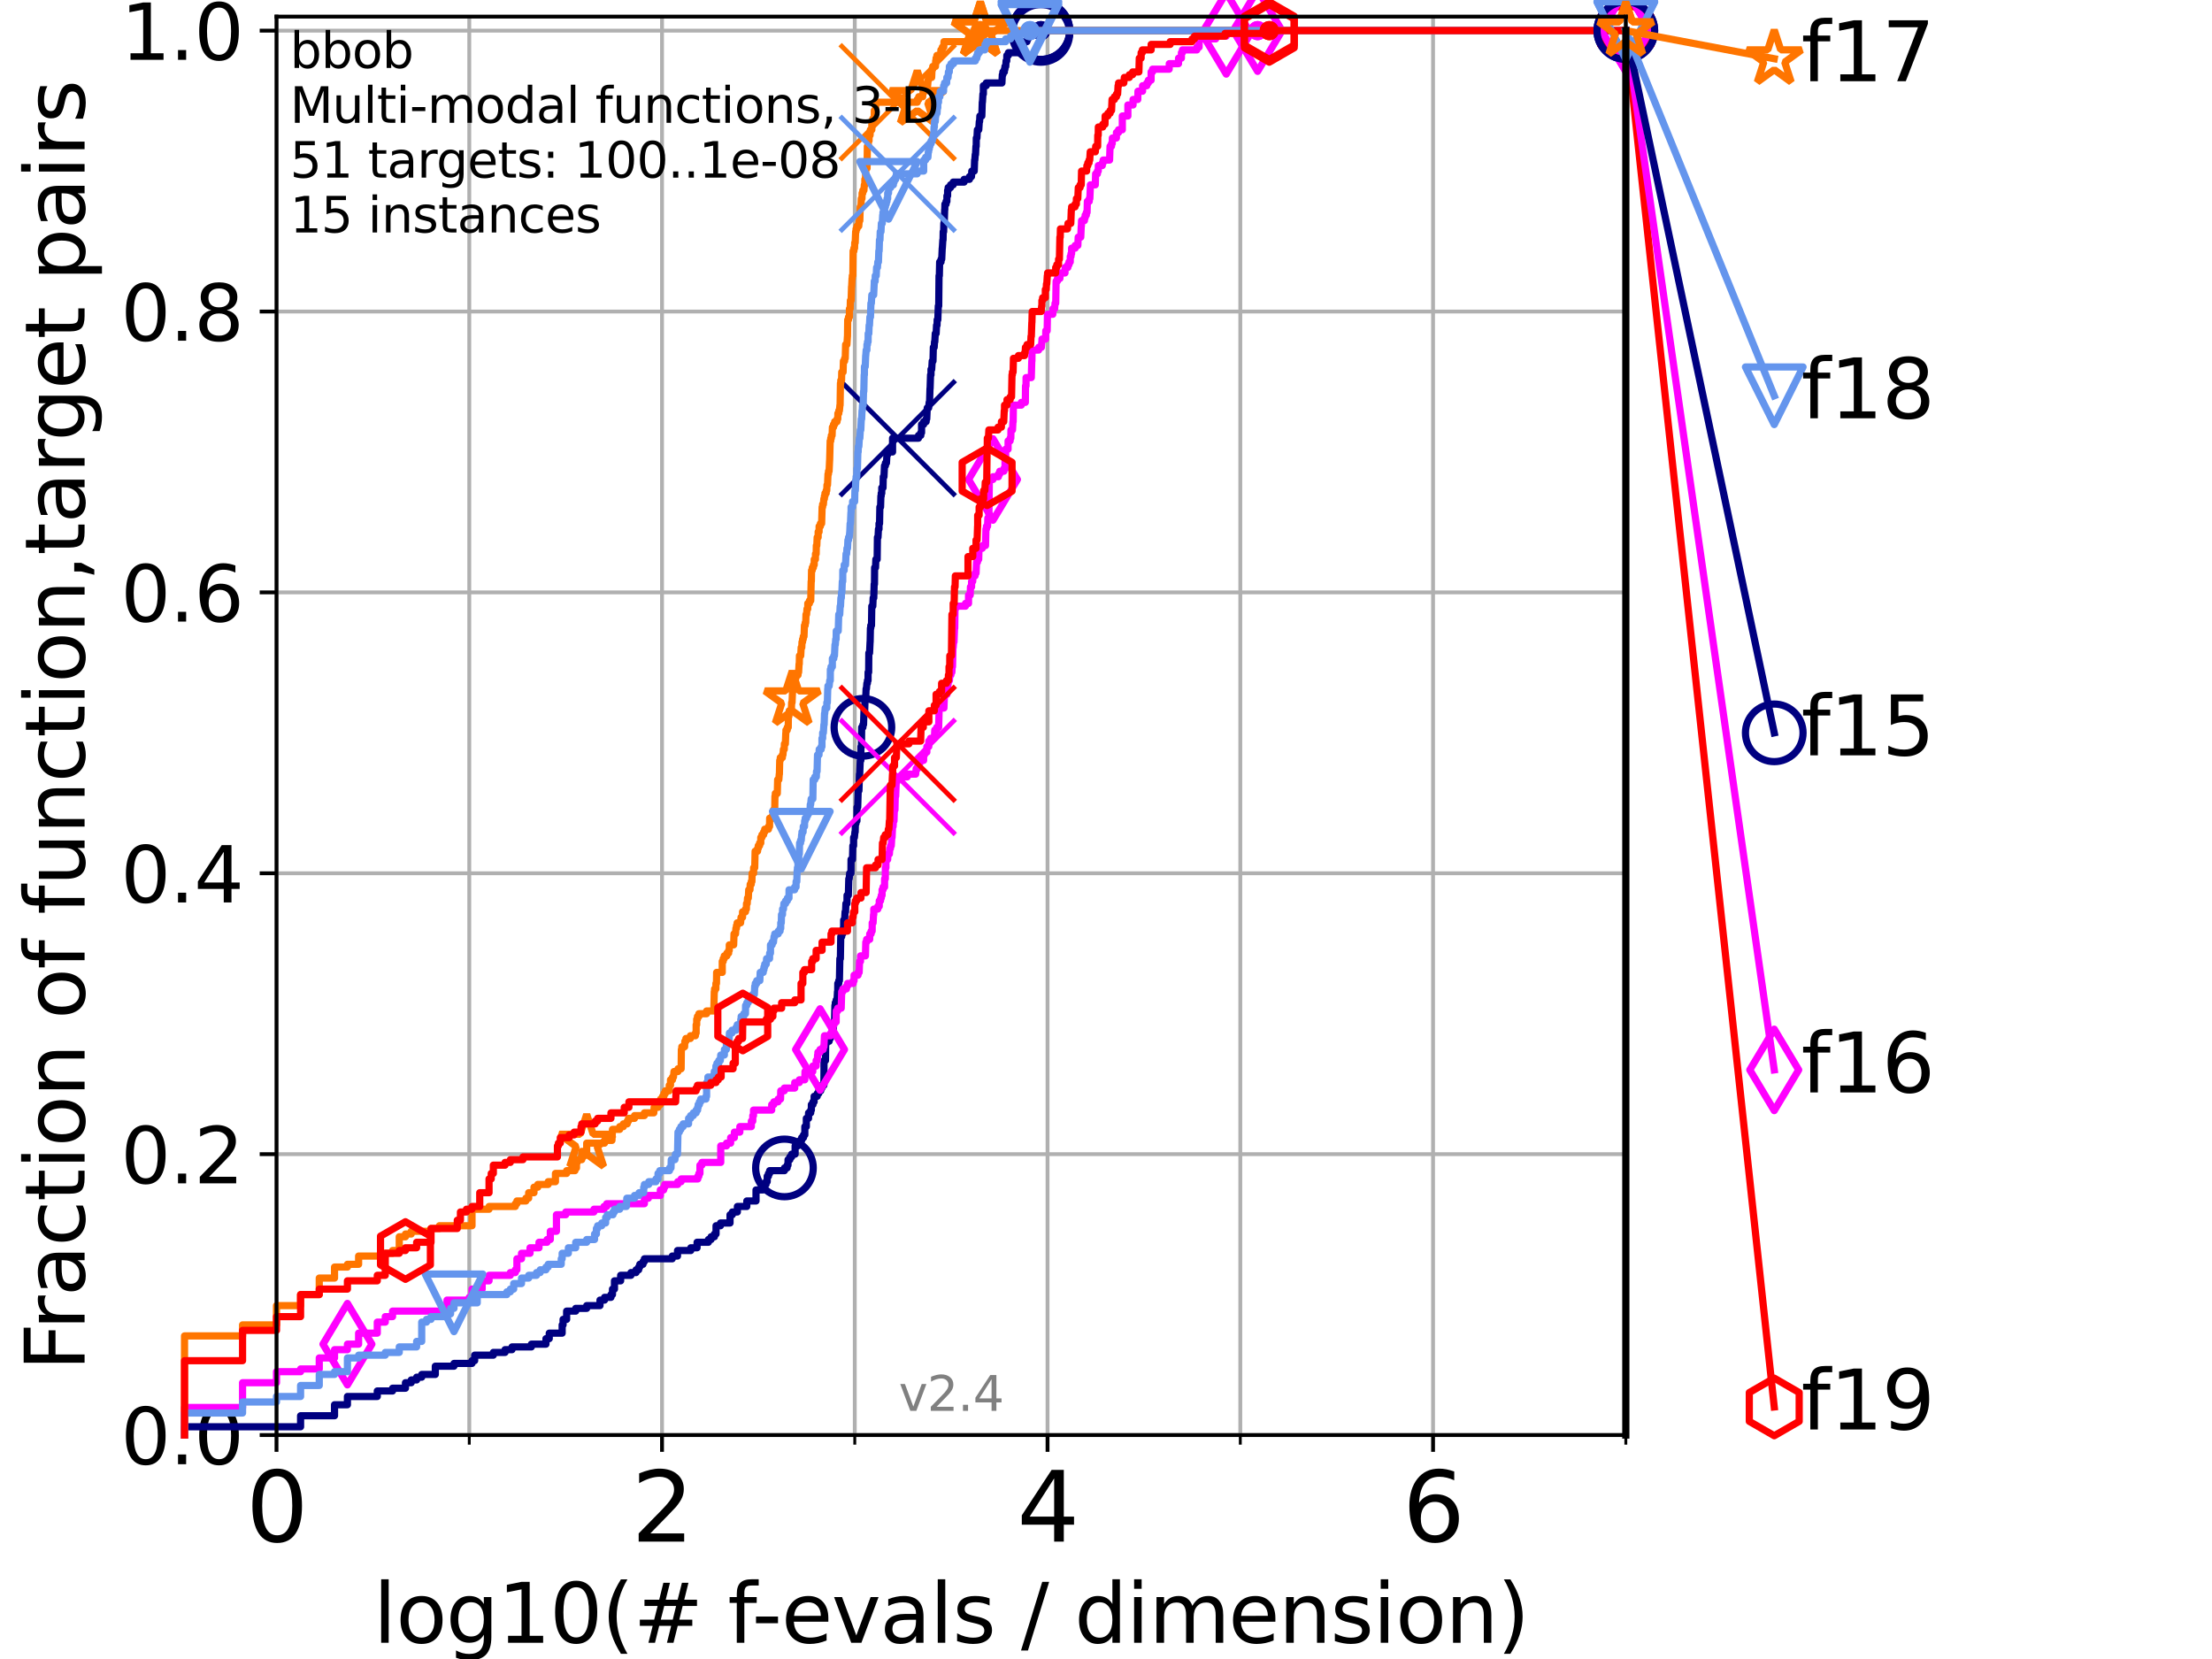 <?xml version="1.0" encoding="utf-8" standalone="no"?>
<!DOCTYPE svg PUBLIC "-//W3C//DTD SVG 1.1//EN"
  "http://www.w3.org/Graphics/SVG/1.1/DTD/svg11.dtd">
<svg height="345.6pt" version="1.1" viewBox="0 0 460.8 345.6" width="460.8pt" xmlns="http://www.w3.org/2000/svg" xmlns:xlink="http://www.w3.org/1999/xlink">
 <defs>
  <style type="text/css">*{stroke-linecap:butt;stroke-linejoin:round;}</style>
 </defs>
 <g id="figure_1">
  <g id="patch_1">
   <path d="M 0 345.6 
L 460.8 345.6 
L 460.8 0 
L 0 0 
z
" style="fill:#ffffff;"/>
  </g>
  <g id="axes_1">
   <g id="patch_2">
    <path d="M 57.6 298.944 
L 338.688 298.944 
L 338.688 3.456 
L 57.6 3.456 
z
" style="fill:#ffffff;"/>
   </g>
   <g id="matplotlib.axis_1">
    <g id="xtick_1">
     <g id="line2d_1">
      <path clip-path="url(#p866744c858)" d="M 57.6 298.944 
L 57.6 3.456 
" style="fill:none;stroke:#b0b0b0;stroke-linecap:square;stroke-width:0.8;"/>
     </g>
     <g id="line2d_2">
      <defs>
       <path d="M 0 0 
L 0 3.5 
" id="m46567e75ab" style="stroke:#000000;stroke-width:0.8;"/>
      </defs>
      <g>
       <use style="stroke:#000000;stroke-width:0.8;" x="57.6" xlink:href="#m46567e75ab" y="298.944"/>
      </g>
     </g>
     <g id="text_1">
      <!-- 0 -->
      <g transform="translate(51.237 321.141)scale(0.2 -0.2)">
       <defs>
        <path d="M 2034 4250 
Q 1547 4250 1301 3770 
Q 1056 3291 1056 2328 
Q 1056 1369 1301 889 
Q 1547 409 2034 409 
Q 2525 409 2770 889 
Q 3016 1369 3016 2328 
Q 3016 3291 2770 3770 
Q 2525 4250 2034 4250 
z
M 2034 4750 
Q 2819 4750 3233 4129 
Q 3647 3509 3647 2328 
Q 3647 1150 3233 529 
Q 2819 -91 2034 -91 
Q 1250 -91 836 529 
Q 422 1150 422 2328 
Q 422 3509 836 4129 
Q 1250 4750 2034 4750 
z
" id="DejaVuSans-30" transform="scale(0.016)"/>
       </defs>
       <use xlink:href="#DejaVuSans-30"/>
      </g>
     </g>
    </g>
    <g id="xtick_2">
     <g id="line2d_3">
      <path clip-path="url(#p866744c858)" d="M 137.911 298.944 
L 137.911 3.456 
" style="fill:none;stroke:#b0b0b0;stroke-linecap:square;stroke-width:0.8;"/>
     </g>
     <g id="line2d_4">
      <g>
       <use style="stroke:#000000;stroke-width:0.8;" x="137.911" xlink:href="#m46567e75ab" y="298.944"/>
      </g>
     </g>
     <g id="text_2">
      <!-- 2 -->
      <g transform="translate(131.548 321.141)scale(0.2 -0.2)">
       <defs>
        <path d="M 1228 531 
L 3431 531 
L 3431 0 
L 469 0 
L 469 531 
Q 828 903 1448 1529 
Q 2069 2156 2228 2338 
Q 2531 2678 2651 2914 
Q 2772 3150 2772 3378 
Q 2772 3750 2511 3984 
Q 2250 4219 1831 4219 
Q 1534 4219 1204 4116 
Q 875 4013 500 3803 
L 500 4441 
Q 881 4594 1212 4672 
Q 1544 4750 1819 4750 
Q 2544 4750 2975 4387 
Q 3406 4025 3406 3419 
Q 3406 3131 3298 2873 
Q 3191 2616 2906 2266 
Q 2828 2175 2409 1742 
Q 1991 1309 1228 531 
z
" id="DejaVuSans-32" transform="scale(0.016)"/>
       </defs>
       <use xlink:href="#DejaVuSans-32"/>
      </g>
     </g>
    </g>
    <g id="xtick_3">
     <g id="line2d_5">
      <path clip-path="url(#p866744c858)" d="M 218.222 298.944 
L 218.222 3.456 
" style="fill:none;stroke:#b0b0b0;stroke-linecap:square;stroke-width:0.8;"/>
     </g>
     <g id="line2d_6">
      <g>
       <use style="stroke:#000000;stroke-width:0.8;" x="218.222" xlink:href="#m46567e75ab" y="298.944"/>
      </g>
     </g>
     <g id="text_3">
      <!-- 4 -->
      <g transform="translate(211.859 321.141)scale(0.2 -0.2)">
       <defs>
        <path d="M 2419 4116 
L 825 1625 
L 2419 1625 
L 2419 4116 
z
M 2253 4666 
L 3047 4666 
L 3047 1625 
L 3713 1625 
L 3713 1100 
L 3047 1100 
L 3047 0 
L 2419 0 
L 2419 1100 
L 313 1100 
L 313 1709 
L 2253 4666 
z
" id="DejaVuSans-34" transform="scale(0.016)"/>
       </defs>
       <use xlink:href="#DejaVuSans-34"/>
      </g>
     </g>
    </g>
    <g id="xtick_4">
     <g id="line2d_7">
      <path clip-path="url(#p866744c858)" d="M 298.533 298.944 
L 298.533 3.456 
" style="fill:none;stroke:#b0b0b0;stroke-linecap:square;stroke-width:0.8;"/>
     </g>
     <g id="line2d_8">
      <g>
       <use style="stroke:#000000;stroke-width:0.8;" x="298.533" xlink:href="#m46567e75ab" y="298.944"/>
      </g>
     </g>
     <g id="text_4">
      <!-- 6 -->
      <g transform="translate(292.17 321.141)scale(0.2 -0.2)">
       <defs>
        <path d="M 2113 2584 
Q 1688 2584 1439 2293 
Q 1191 2003 1191 1497 
Q 1191 994 1439 701 
Q 1688 409 2113 409 
Q 2538 409 2786 701 
Q 3034 994 3034 1497 
Q 3034 2003 2786 2293 
Q 2538 2584 2113 2584 
z
M 3366 4563 
L 3366 3988 
Q 3128 4100 2886 4159 
Q 2644 4219 2406 4219 
Q 1781 4219 1451 3797 
Q 1122 3375 1075 2522 
Q 1259 2794 1537 2939 
Q 1816 3084 2150 3084 
Q 2853 3084 3261 2657 
Q 3669 2231 3669 1497 
Q 3669 778 3244 343 
Q 2819 -91 2113 -91 
Q 1303 -91 875 529 
Q 447 1150 447 2328 
Q 447 3434 972 4092 
Q 1497 4750 2381 4750 
Q 2619 4750 2861 4703 
Q 3103 4656 3366 4563 
z
" id="DejaVuSans-36" transform="scale(0.016)"/>
       </defs>
       <use xlink:href="#DejaVuSans-36"/>
      </g>
     </g>
    </g>
    <g id="xtick_5">
     <g id="line2d_9">
      <path clip-path="url(#p866744c858)" d="M 97.755 298.944 
L 97.755 3.456 
" style="fill:none;stroke:#b0b0b0;stroke-linecap:square;stroke-width:0.8;"/>
     </g>
     <g id="line2d_10">
      <defs>
       <path d="M 0 0 
L 0 2 
" id="m5f6c613200" style="stroke:#000000;stroke-width:0.6;"/>
      </defs>
      <g>
       <use style="stroke:#000000;stroke-width:0.6;" x="97.755" xlink:href="#m5f6c613200" y="298.944"/>
      </g>
     </g>
    </g>
    <g id="xtick_6">
     <g id="line2d_11">
      <path clip-path="url(#p866744c858)" d="M 178.066 298.944 
L 178.066 3.456 
" style="fill:none;stroke:#b0b0b0;stroke-linecap:square;stroke-width:0.8;"/>
     </g>
     <g id="line2d_12">
      <g>
       <use style="stroke:#000000;stroke-width:0.6;" x="178.066" xlink:href="#m5f6c613200" y="298.944"/>
      </g>
     </g>
    </g>
    <g id="xtick_7">
     <g id="line2d_13">
      <path clip-path="url(#p866744c858)" d="M 258.377 298.944 
L 258.377 3.456 
" style="fill:none;stroke:#b0b0b0;stroke-linecap:square;stroke-width:0.8;"/>
     </g>
     <g id="line2d_14">
      <g>
       <use style="stroke:#000000;stroke-width:0.6;" x="258.377" xlink:href="#m5f6c613200" y="298.944"/>
      </g>
     </g>
    </g>
    <g id="xtick_8">
     <g id="line2d_15">
      <path clip-path="url(#p866744c858)" d="M 338.688 298.944 
L 338.688 3.456 
" style="fill:none;stroke:#b0b0b0;stroke-linecap:square;stroke-width:0.8;"/>
     </g>
     <g id="line2d_16">
      <g>
       <use style="stroke:#000000;stroke-width:0.6;" x="338.688" xlink:href="#m5f6c613200" y="298.944"/>
      </g>
     </g>
    </g>
    <g id="text_5">
     <!-- log10(# f-evals / dimension) -->
     <g transform="translate(77.764 342.218)scale(0.17 -0.17)">
      <defs>
       <path d="M 603 4863 
L 1178 4863 
L 1178 0 
L 603 0 
L 603 4863 
z
" id="DejaVuSans-6c" transform="scale(0.016)"/>
       <path d="M 1959 3097 
Q 1497 3097 1228 2736 
Q 959 2375 959 1747 
Q 959 1119 1226 758 
Q 1494 397 1959 397 
Q 2419 397 2687 759 
Q 2956 1122 2956 1747 
Q 2956 2369 2687 2733 
Q 2419 3097 1959 3097 
z
M 1959 3584 
Q 2709 3584 3137 3096 
Q 3566 2609 3566 1747 
Q 3566 888 3137 398 
Q 2709 -91 1959 -91 
Q 1206 -91 779 398 
Q 353 888 353 1747 
Q 353 2609 779 3096 
Q 1206 3584 1959 3584 
z
" id="DejaVuSans-6f" transform="scale(0.016)"/>
       <path d="M 2906 1791 
Q 2906 2416 2648 2759 
Q 2391 3103 1925 3103 
Q 1463 3103 1205 2759 
Q 947 2416 947 1791 
Q 947 1169 1205 825 
Q 1463 481 1925 481 
Q 2391 481 2648 825 
Q 2906 1169 2906 1791 
z
M 3481 434 
Q 3481 -459 3084 -895 
Q 2688 -1331 1869 -1331 
Q 1566 -1331 1297 -1286 
Q 1028 -1241 775 -1147 
L 775 -588 
Q 1028 -725 1275 -790 
Q 1522 -856 1778 -856 
Q 2344 -856 2625 -561 
Q 2906 -266 2906 331 
L 2906 616 
Q 2728 306 2450 153 
Q 2172 0 1784 0 
Q 1141 0 747 490 
Q 353 981 353 1791 
Q 353 2603 747 3093 
Q 1141 3584 1784 3584 
Q 2172 3584 2450 3431 
Q 2728 3278 2906 2969 
L 2906 3500 
L 3481 3500 
L 3481 434 
z
" id="DejaVuSans-67" transform="scale(0.016)"/>
       <path d="M 794 531 
L 1825 531 
L 1825 4091 
L 703 3866 
L 703 4441 
L 1819 4666 
L 2450 4666 
L 2450 531 
L 3481 531 
L 3481 0 
L 794 0 
L 794 531 
z
" id="DejaVuSans-31" transform="scale(0.016)"/>
       <path d="M 1984 4856 
Q 1566 4138 1362 3434 
Q 1159 2731 1159 2009 
Q 1159 1288 1364 580 
Q 1569 -128 1984 -844 
L 1484 -844 
Q 1016 -109 783 600 
Q 550 1309 550 2009 
Q 550 2706 781 3412 
Q 1013 4119 1484 4856 
L 1984 4856 
z
" id="DejaVuSans-28" transform="scale(0.016)"/>
       <path d="M 3272 2816 
L 2363 2816 
L 2100 1772 
L 3016 1772 
L 3272 2816 
z
M 2803 4594 
L 2478 3297 
L 3391 3297 
L 3719 4594 
L 4219 4594 
L 3897 3297 
L 4872 3297 
L 4872 2816 
L 3775 2816 
L 3519 1772 
L 4513 1772 
L 4513 1294 
L 3397 1294 
L 3072 0 
L 2572 0 
L 2894 1294 
L 1978 1294 
L 1656 0 
L 1153 0 
L 1478 1294 
L 494 1294 
L 494 1772 
L 1594 1772 
L 1856 2816 
L 850 2816 
L 850 3297 
L 1978 3297 
L 2297 4594 
L 2803 4594 
z
" id="DejaVuSans-23" transform="scale(0.016)"/>
       <path id="DejaVuSans-20" transform="scale(0.016)"/>
       <path d="M 2375 4863 
L 2375 4384 
L 1825 4384 
Q 1516 4384 1395 4259 
Q 1275 4134 1275 3809 
L 1275 3500 
L 2222 3500 
L 2222 3053 
L 1275 3053 
L 1275 0 
L 697 0 
L 697 3053 
L 147 3053 
L 147 3500 
L 697 3500 
L 697 3744 
Q 697 4328 969 4595 
Q 1241 4863 1831 4863 
L 2375 4863 
z
" id="DejaVuSans-66" transform="scale(0.016)"/>
       <path d="M 313 2009 
L 1997 2009 
L 1997 1497 
L 313 1497 
L 313 2009 
z
" id="DejaVuSans-2d" transform="scale(0.016)"/>
       <path d="M 3597 1894 
L 3597 1613 
L 953 1613 
Q 991 1019 1311 708 
Q 1631 397 2203 397 
Q 2534 397 2845 478 
Q 3156 559 3463 722 
L 3463 178 
Q 3153 47 2828 -22 
Q 2503 -91 2169 -91 
Q 1331 -91 842 396 
Q 353 884 353 1716 
Q 353 2575 817 3079 
Q 1281 3584 2069 3584 
Q 2775 3584 3186 3129 
Q 3597 2675 3597 1894 
z
M 3022 2063 
Q 3016 2534 2758 2815 
Q 2500 3097 2075 3097 
Q 1594 3097 1305 2825 
Q 1016 2553 972 2059 
L 3022 2063 
z
" id="DejaVuSans-65" transform="scale(0.016)"/>
       <path d="M 191 3500 
L 800 3500 
L 1894 563 
L 2988 3500 
L 3597 3500 
L 2284 0 
L 1503 0 
L 191 3500 
z
" id="DejaVuSans-76" transform="scale(0.016)"/>
       <path d="M 2194 1759 
Q 1497 1759 1228 1600 
Q 959 1441 959 1056 
Q 959 750 1161 570 
Q 1363 391 1709 391 
Q 2188 391 2477 730 
Q 2766 1069 2766 1631 
L 2766 1759 
L 2194 1759 
z
M 3341 1997 
L 3341 0 
L 2766 0 
L 2766 531 
Q 2569 213 2275 61 
Q 1981 -91 1556 -91 
Q 1019 -91 701 211 
Q 384 513 384 1019 
Q 384 1609 779 1909 
Q 1175 2209 1959 2209 
L 2766 2209 
L 2766 2266 
Q 2766 2663 2505 2880 
Q 2244 3097 1772 3097 
Q 1472 3097 1187 3025 
Q 903 2953 641 2809 
L 641 3341 
Q 956 3463 1253 3523 
Q 1550 3584 1831 3584 
Q 2591 3584 2966 3190 
Q 3341 2797 3341 1997 
z
" id="DejaVuSans-61" transform="scale(0.016)"/>
       <path d="M 2834 3397 
L 2834 2853 
Q 2591 2978 2328 3040 
Q 2066 3103 1784 3103 
Q 1356 3103 1142 2972 
Q 928 2841 928 2578 
Q 928 2378 1081 2264 
Q 1234 2150 1697 2047 
L 1894 2003 
Q 2506 1872 2764 1633 
Q 3022 1394 3022 966 
Q 3022 478 2636 193 
Q 2250 -91 1575 -91 
Q 1294 -91 989 -36 
Q 684 19 347 128 
L 347 722 
Q 666 556 975 473 
Q 1284 391 1588 391 
Q 1994 391 2212 530 
Q 2431 669 2431 922 
Q 2431 1156 2273 1281 
Q 2116 1406 1581 1522 
L 1381 1569 
Q 847 1681 609 1914 
Q 372 2147 372 2553 
Q 372 3047 722 3315 
Q 1072 3584 1716 3584 
Q 2034 3584 2315 3537 
Q 2597 3491 2834 3397 
z
" id="DejaVuSans-73" transform="scale(0.016)"/>
       <path d="M 1625 4666 
L 2156 4666 
L 531 -594 
L 0 -594 
L 1625 4666 
z
" id="DejaVuSans-2f" transform="scale(0.016)"/>
       <path d="M 2906 2969 
L 2906 4863 
L 3481 4863 
L 3481 0 
L 2906 0 
L 2906 525 
Q 2725 213 2448 61 
Q 2172 -91 1784 -91 
Q 1150 -91 751 415 
Q 353 922 353 1747 
Q 353 2572 751 3078 
Q 1150 3584 1784 3584 
Q 2172 3584 2448 3432 
Q 2725 3281 2906 2969 
z
M 947 1747 
Q 947 1113 1208 752 
Q 1469 391 1925 391 
Q 2381 391 2643 752 
Q 2906 1113 2906 1747 
Q 2906 2381 2643 2742 
Q 2381 3103 1925 3103 
Q 1469 3103 1208 2742 
Q 947 2381 947 1747 
z
" id="DejaVuSans-64" transform="scale(0.016)"/>
       <path d="M 603 3500 
L 1178 3500 
L 1178 0 
L 603 0 
L 603 3500 
z
M 603 4863 
L 1178 4863 
L 1178 4134 
L 603 4134 
L 603 4863 
z
" id="DejaVuSans-69" transform="scale(0.016)"/>
       <path d="M 3328 2828 
Q 3544 3216 3844 3400 
Q 4144 3584 4550 3584 
Q 5097 3584 5394 3201 
Q 5691 2819 5691 2113 
L 5691 0 
L 5113 0 
L 5113 2094 
Q 5113 2597 4934 2840 
Q 4756 3084 4391 3084 
Q 3944 3084 3684 2787 
Q 3425 2491 3425 1978 
L 3425 0 
L 2847 0 
L 2847 2094 
Q 2847 2600 2669 2842 
Q 2491 3084 2119 3084 
Q 1678 3084 1418 2786 
Q 1159 2488 1159 1978 
L 1159 0 
L 581 0 
L 581 3500 
L 1159 3500 
L 1159 2956 
Q 1356 3278 1631 3431 
Q 1906 3584 2284 3584 
Q 2666 3584 2933 3390 
Q 3200 3197 3328 2828 
z
" id="DejaVuSans-6d" transform="scale(0.016)"/>
       <path d="M 3513 2113 
L 3513 0 
L 2938 0 
L 2938 2094 
Q 2938 2591 2744 2837 
Q 2550 3084 2163 3084 
Q 1697 3084 1428 2787 
Q 1159 2491 1159 1978 
L 1159 0 
L 581 0 
L 581 3500 
L 1159 3500 
L 1159 2956 
Q 1366 3272 1645 3428 
Q 1925 3584 2291 3584 
Q 2894 3584 3203 3211 
Q 3513 2838 3513 2113 
z
" id="DejaVuSans-6e" transform="scale(0.016)"/>
       <path d="M 513 4856 
L 1013 4856 
Q 1481 4119 1714 3412 
Q 1947 2706 1947 2009 
Q 1947 1309 1714 600 
Q 1481 -109 1013 -844 
L 513 -844 
Q 928 -128 1133 580 
Q 1338 1288 1338 2009 
Q 1338 2731 1133 3434 
Q 928 4138 513 4856 
z
" id="DejaVuSans-29" transform="scale(0.016)"/>
      </defs>
      <use xlink:href="#DejaVuSans-6c"/>
      <use x="27.783" xlink:href="#DejaVuSans-6f"/>
      <use x="88.965" xlink:href="#DejaVuSans-67"/>
      <use x="152.441" xlink:href="#DejaVuSans-31"/>
      <use x="216.064" xlink:href="#DejaVuSans-30"/>
      <use x="279.688" xlink:href="#DejaVuSans-28"/>
      <use x="318.701" xlink:href="#DejaVuSans-23"/>
      <use x="402.49" xlink:href="#DejaVuSans-20"/>
      <use x="434.277" xlink:href="#DejaVuSans-66"/>
      <use x="463.982" xlink:href="#DejaVuSans-2d"/>
      <use x="500.066" xlink:href="#DejaVuSans-65"/>
      <use x="561.59" xlink:href="#DejaVuSans-76"/>
      <use x="620.77" xlink:href="#DejaVuSans-61"/>
      <use x="682.049" xlink:href="#DejaVuSans-6c"/>
      <use x="709.832" xlink:href="#DejaVuSans-73"/>
      <use x="761.932" xlink:href="#DejaVuSans-20"/>
      <use x="793.719" xlink:href="#DejaVuSans-2f"/>
      <use x="827.41" xlink:href="#DejaVuSans-20"/>
      <use x="859.197" xlink:href="#DejaVuSans-64"/>
      <use x="922.674" xlink:href="#DejaVuSans-69"/>
      <use x="950.457" xlink:href="#DejaVuSans-6d"/>
      <use x="1047.869" xlink:href="#DejaVuSans-65"/>
      <use x="1109.393" xlink:href="#DejaVuSans-6e"/>
      <use x="1172.771" xlink:href="#DejaVuSans-73"/>
      <use x="1224.871" xlink:href="#DejaVuSans-69"/>
      <use x="1252.654" xlink:href="#DejaVuSans-6f"/>
      <use x="1313.836" xlink:href="#DejaVuSans-6e"/>
      <use x="1377.215" xlink:href="#DejaVuSans-29"/>
     </g>
    </g>
   </g>
   <g id="matplotlib.axis_2">
    <g id="ytick_1">
     <g id="line2d_17">
      <path clip-path="url(#p866744c858)" d="M 57.6 298.944 
L 338.688 298.944 
" style="fill:none;stroke:#b0b0b0;stroke-linecap:square;stroke-width:0.8;"/>
     </g>
     <g id="line2d_18">
      <defs>
       <path d="M 0 0 
L -3.5 0 
" id="mb66f7eaa47" style="stroke:#000000;stroke-width:0.8;"/>
      </defs>
      <g>
       <use style="stroke:#000000;stroke-width:0.8;" x="57.6" xlink:href="#mb66f7eaa47" y="298.944"/>
      </g>
     </g>
     <g id="text_6">
      <!-- 0.0 -->
      <g transform="translate(25.155 305.023)scale(0.16 -0.16)">
       <defs>
        <path d="M 684 794 
L 1344 794 
L 1344 0 
L 684 0 
L 684 794 
z
" id="DejaVuSans-2e" transform="scale(0.016)"/>
       </defs>
       <use xlink:href="#DejaVuSans-30"/>
       <use x="63.623" xlink:href="#DejaVuSans-2e"/>
       <use x="95.41" xlink:href="#DejaVuSans-30"/>
      </g>
     </g>
    </g>
    <g id="ytick_2">
     <g id="line2d_19">
      <path clip-path="url(#p866744c858)" d="M 57.6 240.432 
L 338.688 240.432 
" style="fill:none;stroke:#b0b0b0;stroke-linecap:square;stroke-width:0.8;"/>
     </g>
     <g id="line2d_20">
      <g>
       <use style="stroke:#000000;stroke-width:0.8;" x="57.6" xlink:href="#mb66f7eaa47" y="240.432"/>
      </g>
     </g>
     <g id="text_7">
      <!-- 0.2 -->
      <g transform="translate(25.155 246.51)scale(0.16 -0.16)">
       <use xlink:href="#DejaVuSans-30"/>
       <use x="63.623" xlink:href="#DejaVuSans-2e"/>
       <use x="95.41" xlink:href="#DejaVuSans-32"/>
      </g>
     </g>
    </g>
    <g id="ytick_3">
     <g id="line2d_21">
      <path clip-path="url(#p866744c858)" d="M 57.6 181.919 
L 338.688 181.919 
" style="fill:none;stroke:#b0b0b0;stroke-linecap:square;stroke-width:0.8;"/>
     </g>
     <g id="line2d_22">
      <g>
       <use style="stroke:#000000;stroke-width:0.8;" x="57.6" xlink:href="#mb66f7eaa47" y="181.919"/>
      </g>
     </g>
     <g id="text_8">
      <!-- 0.4 -->
      <g transform="translate(25.155 187.998)scale(0.16 -0.16)">
       <use xlink:href="#DejaVuSans-30"/>
       <use x="63.623" xlink:href="#DejaVuSans-2e"/>
       <use x="95.41" xlink:href="#DejaVuSans-34"/>
      </g>
     </g>
    </g>
    <g id="ytick_4">
     <g id="line2d_23">
      <path clip-path="url(#p866744c858)" d="M 57.6 123.407 
L 338.688 123.407 
" style="fill:none;stroke:#b0b0b0;stroke-linecap:square;stroke-width:0.8;"/>
     </g>
     <g id="line2d_24">
      <g>
       <use style="stroke:#000000;stroke-width:0.8;" x="57.6" xlink:href="#mb66f7eaa47" y="123.407"/>
      </g>
     </g>
     <g id="text_9">
      <!-- 0.6 -->
      <g transform="translate(25.155 129.485)scale(0.16 -0.16)">
       <use xlink:href="#DejaVuSans-30"/>
       <use x="63.623" xlink:href="#DejaVuSans-2e"/>
       <use x="95.41" xlink:href="#DejaVuSans-36"/>
      </g>
     </g>
    </g>
    <g id="ytick_5">
     <g id="line2d_25">
      <path clip-path="url(#p866744c858)" d="M 57.6 64.894 
L 338.688 64.894 
" style="fill:none;stroke:#b0b0b0;stroke-linecap:square;stroke-width:0.8;"/>
     </g>
     <g id="line2d_26">
      <g>
       <use style="stroke:#000000;stroke-width:0.8;" x="57.6" xlink:href="#mb66f7eaa47" y="64.894"/>
      </g>
     </g>
     <g id="text_10">
      <!-- 0.8 -->
      <g transform="translate(25.155 70.973)scale(0.16 -0.16)">
       <defs>
        <path d="M 2034 2216 
Q 1584 2216 1326 1975 
Q 1069 1734 1069 1313 
Q 1069 891 1326 650 
Q 1584 409 2034 409 
Q 2484 409 2743 651 
Q 3003 894 3003 1313 
Q 3003 1734 2745 1975 
Q 2488 2216 2034 2216 
z
M 1403 2484 
Q 997 2584 770 2862 
Q 544 3141 544 3541 
Q 544 4100 942 4425 
Q 1341 4750 2034 4750 
Q 2731 4750 3128 4425 
Q 3525 4100 3525 3541 
Q 3525 3141 3298 2862 
Q 3072 2584 2669 2484 
Q 3125 2378 3379 2068 
Q 3634 1759 3634 1313 
Q 3634 634 3220 271 
Q 2806 -91 2034 -91 
Q 1263 -91 848 271 
Q 434 634 434 1313 
Q 434 1759 690 2068 
Q 947 2378 1403 2484 
z
M 1172 3481 
Q 1172 3119 1398 2916 
Q 1625 2713 2034 2713 
Q 2441 2713 2670 2916 
Q 2900 3119 2900 3481 
Q 2900 3844 2670 4047 
Q 2441 4250 2034 4250 
Q 1625 4250 1398 4047 
Q 1172 3844 1172 3481 
z
" id="DejaVuSans-38" transform="scale(0.016)"/>
       </defs>
       <use xlink:href="#DejaVuSans-30"/>
       <use x="63.623" xlink:href="#DejaVuSans-2e"/>
       <use x="95.41" xlink:href="#DejaVuSans-38"/>
      </g>
     </g>
    </g>
    <g id="ytick_6">
     <g id="line2d_27">
      <path clip-path="url(#p866744c858)" d="M 57.6 6.382 
L 338.688 6.382 
" style="fill:none;stroke:#b0b0b0;stroke-linecap:square;stroke-width:0.8;"/>
     </g>
     <g id="line2d_28">
      <g>
       <use style="stroke:#000000;stroke-width:0.8;" x="57.6" xlink:href="#mb66f7eaa47" y="6.382"/>
      </g>
     </g>
     <g id="text_11">
      <!-- 1.0 -->
      <g transform="translate(25.155 12.46)scale(0.16 -0.16)">
       <use xlink:href="#DejaVuSans-31"/>
       <use x="63.623" xlink:href="#DejaVuSans-2e"/>
       <use x="95.41" xlink:href="#DejaVuSans-30"/>
      </g>
     </g>
    </g>
    <g id="text_12">
     <!-- Fraction of function,target pairs -->
     <g transform="translate(17.62 285.585)rotate(-90)scale(0.17 -0.17)">
      <defs>
       <path d="M 628 4666 
L 3309 4666 
L 3309 4134 
L 1259 4134 
L 1259 2759 
L 3109 2759 
L 3109 2228 
L 1259 2228 
L 1259 0 
L 628 0 
L 628 4666 
z
" id="DejaVuSans-46" transform="scale(0.016)"/>
       <path d="M 2631 2963 
Q 2534 3019 2420 3045 
Q 2306 3072 2169 3072 
Q 1681 3072 1420 2755 
Q 1159 2438 1159 1844 
L 1159 0 
L 581 0 
L 581 3500 
L 1159 3500 
L 1159 2956 
Q 1341 3275 1631 3429 
Q 1922 3584 2338 3584 
Q 2397 3584 2469 3576 
Q 2541 3569 2628 3553 
L 2631 2963 
z
" id="DejaVuSans-72" transform="scale(0.016)"/>
       <path d="M 3122 3366 
L 3122 2828 
Q 2878 2963 2633 3030 
Q 2388 3097 2138 3097 
Q 1578 3097 1268 2742 
Q 959 2388 959 1747 
Q 959 1106 1268 751 
Q 1578 397 2138 397 
Q 2388 397 2633 464 
Q 2878 531 3122 666 
L 3122 134 
Q 2881 22 2623 -34 
Q 2366 -91 2075 -91 
Q 1284 -91 818 406 
Q 353 903 353 1747 
Q 353 2603 823 3093 
Q 1294 3584 2113 3584 
Q 2378 3584 2631 3529 
Q 2884 3475 3122 3366 
z
" id="DejaVuSans-63" transform="scale(0.016)"/>
       <path d="M 1172 4494 
L 1172 3500 
L 2356 3500 
L 2356 3053 
L 1172 3053 
L 1172 1153 
Q 1172 725 1289 603 
Q 1406 481 1766 481 
L 2356 481 
L 2356 0 
L 1766 0 
Q 1100 0 847 248 
Q 594 497 594 1153 
L 594 3053 
L 172 3053 
L 172 3500 
L 594 3500 
L 594 4494 
L 1172 4494 
z
" id="DejaVuSans-74" transform="scale(0.016)"/>
       <path d="M 544 1381 
L 544 3500 
L 1119 3500 
L 1119 1403 
Q 1119 906 1312 657 
Q 1506 409 1894 409 
Q 2359 409 2629 706 
Q 2900 1003 2900 1516 
L 2900 3500 
L 3475 3500 
L 3475 0 
L 2900 0 
L 2900 538 
Q 2691 219 2414 64 
Q 2138 -91 1772 -91 
Q 1169 -91 856 284 
Q 544 659 544 1381 
z
M 1991 3584 
L 1991 3584 
z
" id="DejaVuSans-75" transform="scale(0.016)"/>
       <path d="M 750 794 
L 1409 794 
L 1409 256 
L 897 -744 
L 494 -744 
L 750 256 
L 750 794 
z
" id="DejaVuSans-2c" transform="scale(0.016)"/>
       <path d="M 1159 525 
L 1159 -1331 
L 581 -1331 
L 581 3500 
L 1159 3500 
L 1159 2969 
Q 1341 3281 1617 3432 
Q 1894 3584 2278 3584 
Q 2916 3584 3314 3078 
Q 3713 2572 3713 1747 
Q 3713 922 3314 415 
Q 2916 -91 2278 -91 
Q 1894 -91 1617 61 
Q 1341 213 1159 525 
z
M 3116 1747 
Q 3116 2381 2855 2742 
Q 2594 3103 2138 3103 
Q 1681 3103 1420 2742 
Q 1159 2381 1159 1747 
Q 1159 1113 1420 752 
Q 1681 391 2138 391 
Q 2594 391 2855 752 
Q 3116 1113 3116 1747 
z
" id="DejaVuSans-70" transform="scale(0.016)"/>
      </defs>
      <use xlink:href="#DejaVuSans-46"/>
      <use x="50.27" xlink:href="#DejaVuSans-72"/>
      <use x="91.383" xlink:href="#DejaVuSans-61"/>
      <use x="152.662" xlink:href="#DejaVuSans-63"/>
      <use x="207.643" xlink:href="#DejaVuSans-74"/>
      <use x="246.852" xlink:href="#DejaVuSans-69"/>
      <use x="274.635" xlink:href="#DejaVuSans-6f"/>
      <use x="335.816" xlink:href="#DejaVuSans-6e"/>
      <use x="399.195" xlink:href="#DejaVuSans-20"/>
      <use x="430.982" xlink:href="#DejaVuSans-6f"/>
      <use x="492.164" xlink:href="#DejaVuSans-66"/>
      <use x="527.369" xlink:href="#DejaVuSans-20"/>
      <use x="559.156" xlink:href="#DejaVuSans-66"/>
      <use x="594.361" xlink:href="#DejaVuSans-75"/>
      <use x="657.74" xlink:href="#DejaVuSans-6e"/>
      <use x="721.119" xlink:href="#DejaVuSans-63"/>
      <use x="776.1" xlink:href="#DejaVuSans-74"/>
      <use x="815.309" xlink:href="#DejaVuSans-69"/>
      <use x="843.092" xlink:href="#DejaVuSans-6f"/>
      <use x="904.273" xlink:href="#DejaVuSans-6e"/>
      <use x="967.652" xlink:href="#DejaVuSans-2c"/>
      <use x="999.439" xlink:href="#DejaVuSans-74"/>
      <use x="1038.648" xlink:href="#DejaVuSans-61"/>
      <use x="1099.928" xlink:href="#DejaVuSans-72"/>
      <use x="1139.291" xlink:href="#DejaVuSans-67"/>
      <use x="1202.768" xlink:href="#DejaVuSans-65"/>
      <use x="1264.291" xlink:href="#DejaVuSans-74"/>
      <use x="1303.5" xlink:href="#DejaVuSans-20"/>
      <use x="1335.287" xlink:href="#DejaVuSans-70"/>
      <use x="1398.764" xlink:href="#DejaVuSans-61"/>
      <use x="1460.043" xlink:href="#DejaVuSans-69"/>
      <use x="1487.826" xlink:href="#DejaVuSans-72"/>
      <use x="1528.939" xlink:href="#DejaVuSans-73"/>
     </g>
    </g>
   </g>
   <g id="line2d_29">
    <defs>
     <path d="M 0 1.5 
C 0.398 1.5 0.779 1.342 1.061 1.061 
C 1.342 0.779 1.5 0.398 1.5 0 
C 1.5 -0.398 1.342 -0.779 1.061 -1.061 
C 0.779 -1.342 0.398 -1.5 0 -1.5 
C -0.398 -1.5 -0.779 -1.342 -1.061 -1.061 
C -1.342 -0.779 -1.5 -0.398 -1.5 0 
C -1.5 0.398 -1.342 0.779 -1.061 1.061 
C -0.779 1.342 -0.398 1.5 0 1.5 
z
" id="m566a7197d4" style="stroke:#000080;"/>
    </defs>
    <g>
     <use style="fill:#000080;stroke:#000080;" x="216.835" xlink:href="#m566a7197d4" y="6.382"/>
     <use style="fill:#000080;stroke:#000080;" x="216.835" xlink:href="#m566a7197d4" y="6.382"/>
    </g>
   </g>
   <g id="line2d_30">
    <path d="M 38.441 298.944 
L 38.441 297.223 
L 62.617 297.223 
L 62.617 294.928 
L 69.688 294.928 
L 69.688 292.634 
L 72.376 292.634 
L 72.376 290.913 
L 78.596 290.913 
L 78.596 289.766 
L 81.776 289.766 
L 81.776 289.192 
L 84.464 289.192 
L 84.464 288.045 
L 85.667 288.045 
L 85.667 287.471 
L 86.793 287.471 
L 86.793 286.897 
L 87.85 286.897 
L 87.85 286.324 
L 90.684 286.324 
L 90.684 284.603 
L 94.576 284.603 
L 94.576 284.029 
L 98.327 284.029 
L 98.327 283.455 
L 98.881 283.455 
L 98.881 282.308 
L 102.772 282.308 
L 102.772 281.734 
L 105.21 281.734 
L 105.21 281.161 
L 106.664 281.161 
L 106.664 280.587 
L 110.694 280.587 
L 110.694 280.013 
L 113.735 280.013 
L 113.735 278.866 
L 114.419 278.866 
L 114.419 277.719 
L 117.107 277.719 
L 117.107 275.998 
L 117.298 275.998 
L 117.298 274.851 
L 118.04 274.851 
L 118.04 273.13 
L 119.932 273.13 
L 119.932 272.556 
L 122.22 272.556 
L 122.22 271.982 
L 124.989 271.982 
L 124.989 270.835 
L 125.939 270.835 
L 125.939 270.261 
L 127.272 270.261 
L 127.272 269.688 
L 127.59 269.688 
L 127.59 268.54 
L 128.006 268.54 
L 128.006 266.82 
L 129.291 266.82 
L 129.291 265.672 
L 131.44 265.672 
L 131.44 265.099 
L 132.502 265.099 
L 132.502 264.525 
L 133.048 264.525 
L 133.048 263.951 
L 133.277 263.951 
L 133.277 263.378 
L 133.947 263.378 
L 133.947 262.804 
L 134.236 262.804 
L 134.236 262.23 
L 140.042 262.23 
L 140.042 261.657 
L 141.139 261.657 
L 141.139 260.509 
L 143.903 260.509 
L 143.903 259.936 
L 145.213 259.936 
L 145.213 258.788 
L 147.57 258.788 
L 147.57 258.215 
L 148.129 258.215 
L 148.129 257.641 
L 148.827 257.641 
L 148.827 257.067 
L 149.165 257.067 
L 149.165 255.346 
L 150.086 255.346 
L 150.086 254.773 
L 152.079 254.773 
L 152.079 253.052 
L 152.562 253.052 
L 152.562 252.478 
L 153.609 252.478 
L 153.609 251.331 
L 155.574 251.331 
L 155.574 250.184 
L 157.491 250.184 
L 157.491 247.889 
L 158.907 247.889 
L 158.907 246.742 
L 159.574 246.742 
L 159.574 246.168 
L 159.824 246.168 
L 159.824 245.021 
L 160.087 245.021 
L 160.087 244.447 
L 160.33 244.447 
L 160.33 243.873 
L 163.416 243.873 
L 163.416 243.3 
L 163.972 243.3 
L 163.972 242.726 
L 164.154 242.726 
L 164.167 241.579 
L 164.549 241.579 
L 164.549 241.005 
L 164.912 241.005 
L 164.912 240.432 
L 165.638 240.432 
L 165.638 238.711 
L 166.221 238.711 
L 166.221 238.137 
L 166.673 238.137 
L 166.673 237.563 
L 167.005 237.563 
L 167.005 236.99 
L 167.385 236.99 
L 167.385 236.416 
L 167.662 236.416 
L 167.662 234.695 
L 167.975 234.695 
L 167.975 232.974 
L 168.436 232.974 
L 168.436 231.827 
L 168.884 231.827 
L 168.884 231.253 
L 169.022 231.253 
L 169.022 230.106 
L 169.351 230.106 
L 169.351 229.532 
L 169.598 229.532 
L 169.598 228.385 
L 170.238 228.385 
L 170.238 227.811 
L 170.554 227.811 
L 170.554 227.238 
L 170.969 227.238 
L 170.969 226.664 
L 171.221 226.664 
L 171.221 226.09 
L 171.629 226.09 
L 171.662 220.927 
L 171.962 220.927 
L 172.003 217.485 
L 172.102 217.485 
L 172.102 216.912 
L 172.729 216.912 
L 172.729 216.338 
L 172.964 216.338 
L 172.964 215.765 
L 173.319 215.765 
L 173.319 215.191 
L 173.448 215.191 
L 173.448 214.617 
L 173.561 214.617 
L 173.644 212.896 
L 173.852 212.896 
L 173.926 209.454 
L 174.007 209.454 
L 174.007 208.881 
L 174.197 208.881 
L 174.197 208.307 
L 174.37 208.307 
L 174.463 206.586 
L 174.513 206.586 
L 174.527 204.865 
L 174.726 204.865 
L 174.726 204.291 
L 174.866 204.291 
L 174.956 199.702 
L 175.067 199.702 
L 175.143 195.113 
L 175.341 195.113 
L 175.341 194.539 
L 175.544 194.539 
L 175.644 193.392 
L 175.744 193.392 
L 175.751 191.671 
L 175.949 191.671 
L 176.047 189.95 
L 176.145 189.95 
L 176.216 188.229 
L 176.441 188.229 
L 176.453 186.508 
L 176.726 186.508 
L 176.819 183.066 
L 176.907 183.066 
L 177 181.919 
L 177.269 181.919 
L 177.288 179.051 
L 177.589 179.051 
L 177.66 176.183 
L 177.815 176.183 
L 177.826 174.462 
L 177.985 174.462 
L 178.095 173.314 
L 178.147 173.314 
L 178.194 171.593 
L 178.309 171.593 
L 178.309 171.02 
L 178.514 171.02 
L 178.531 168.151 
L 178.677 168.151 
L 178.778 164.709 
L 178.934 164.709 
L 179.039 161.268 
L 179.093 161.268 
L 179.203 158.399 
L 179.333 158.399 
L 179.344 155.531 
L 179.451 155.531 
L 179.505 151.516 
L 179.76 151.516 
L 179.76 150.942 
L 179.891 150.942 
L 179.985 148.074 
L 180.126 148.074 
L 180.229 145.205 
L 180.356 145.205 
L 180.423 143.484 
L 180.494 143.484 
L 180.589 142.337 
L 180.7 142.337 
L 180.7 141.763 
L 180.829 141.763 
L 180.839 140.042 
L 180.958 140.042 
L 180.992 136.027 
L 181.144 136.027 
L 181.251 133.732 
L 181.265 133.732 
L 181.323 130.864 
L 181.395 130.864 
L 181.395 130.29 
L 181.548 130.29 
L 181.61 126.275 
L 181.822 126.275 
L 181.893 124.554 
L 182.023 124.554 
L 182.101 121.686 
L 182.17 121.686 
L 182.198 118.244 
L 182.39 118.244 
L 182.453 116.523 
L 182.726 116.523 
L 182.784 111.934 
L 182.908 111.934 
L 182.996 110.213 
L 183.114 110.213 
L 183.114 109.065 
L 183.227 109.065 
L 183.291 105.623 
L 183.437 105.623 
L 183.505 103.329 
L 183.573 103.329 
L 183.573 102.755 
L 183.687 102.755 
L 183.687 101.608 
L 183.951 101.608 
L 184 99.313 
L 184.149 99.313 
L 184.255 97.019 
L 184.45 97.019 
L 184.45 96.445 
L 184.67 96.445 
L 184.761 94.724 
L 184.907 94.724 
L 184.907 94.15 
L 185.936 94.15 
L 185.936 91.282 
L 191.337 91.282 
L 191.337 90.708 
L 191.819 90.708 
L 191.819 90.135 
L 191.979 90.135 
L 191.979 88.414 
L 192.414 88.414 
L 192.414 87.84 
L 192.932 87.84 
L 192.932 87.267 
L 193.06 87.267 
L 193.161 84.972 
L 193.452 84.972 
L 193.562 83.825 
L 193.644 83.825 
L 193.731 80.956 
L 193.755 80.956 
L 193.849 78.088 
L 193.945 78.088 
L 193.945 76.941 
L 194.088 76.941 
L 194.192 75.22 
L 194.359 75.22 
L 194.43 72.352 
L 194.606 72.352 
L 194.676 71.204 
L 194.736 71.204 
L 194.832 69.483 
L 195.016 69.483 
L 195.099 67.762 
L 195.204 67.762 
L 195.23 66.615 
L 195.368 66.615 
L 195.463 63.747 
L 195.551 63.747 
L 195.617 57.437 
L 195.682 57.437 
L 195.746 54.568 
L 196.035 54.568 
L 196.035 53.995 
L 196.181 53.995 
L 196.284 51.7 
L 196.302 51.7 
L 196.41 49.979 
L 196.455 49.979 
L 196.485 48.258 
L 196.58 48.258 
L 196.614 46.537 
L 196.696 46.537 
L 196.792 43.669 
L 196.816 43.669 
L 196.845 42.522 
L 197.087 42.522 
L 197.087 41.948 
L 197.258 41.948 
L 197.258 40.801 
L 197.403 40.801 
L 197.403 39.653 
L 197.515 39.653 
L 197.515 39.08 
L 198.01 39.08 
L 198.01 38.506 
L 198.569 38.506 
L 198.569 37.932 
L 200.842 37.932 
L 200.842 37.359 
L 201.958 37.359 
L 201.958 36.785 
L 202.378 36.785 
L 202.443 35.638 
L 202.95 35.638 
L 203.032 33.343 
L 203.074 33.343 
L 203.158 32.196 
L 203.22 32.196 
L 203.304 30.475 
L 203.365 30.475 
L 203.383 28.754 
L 203.512 28.754 
L 203.607 27.033 
L 203.894 27.033 
L 204.005 25.312 
L 204.07 25.312 
L 204.126 24.165 
L 204.531 24.165 
L 204.624 21.297 
L 204.659 21.297 
L 204.76 19.576 
L 204.854 19.576 
L 204.854 17.855 
L 205.451 17.855 
L 205.451 17.281 
L 208.718 17.281 
L 208.799 15.56 
L 208.917 15.56 
L 208.917 14.986 
L 209.232 14.986 
L 209.232 14.413 
L 209.347 14.413 
L 209.347 13.839 
L 209.517 13.839 
L 209.581 12.692 
L 209.721 12.692 
L 209.745 11.544 
L 210.066 11.544 
L 210.066 10.971 
L 212.674 10.971 
L 212.674 10.397 
L 213.14 10.397 
L 213.189 8.676 
L 213.934 8.676 
L 213.934 8.103 
L 214.187 8.103 
L 214.187 7.529 
L 214.515 7.529 
L 214.515 6.955 
L 216.835 6.955 
L 216.835 6.382 
L 338.688 6.382 
L 338.688 6.382 
" style="fill:none;stroke:#000080;stroke-linecap:square;stroke-width:1.5;"/>
   </g>
   <g id="line2d_31">
    <defs>
     <path d="M 0 6 
C 1.591 6 3.117 5.368 4.243 4.243 
C 5.368 3.117 6 1.591 6 0 
C 6 -1.591 5.368 -3.117 4.243 -4.243 
C 3.117 -5.368 1.591 -6 0 -6 
C -1.591 -6 -3.117 -5.368 -4.243 -4.243 
C -5.368 -3.117 -6 -1.591 -6 0 
C -6 1.591 -5.368 3.117 -4.243 4.243 
C -3.117 5.368 -1.591 6 0 6 
z
" id="m6a23b39211" style="stroke:#000080;stroke-width:1.5;"/>
    </defs>
    <g>
     <use style="fill-opacity:0;stroke:#000080;stroke-width:1.5;" x="163.416" xlink:href="#m6a23b39211" y="243.3"/>
     <use style="fill-opacity:0;stroke:#000080;stroke-width:1.5;" x="179.76" xlink:href="#m6a23b39211" y="151.516"/>
     <use style="fill-opacity:0;stroke:#000080;stroke-width:1.5;" x="216.835" xlink:href="#m6a23b39211" y="6.955"/>
     <use style="fill-opacity:0;stroke:#000080;stroke-width:1.5;" x="216.835" xlink:href="#m6a23b39211" y="6.382"/>
     <use style="fill-opacity:0;stroke:#000080;stroke-width:1.5;" x="216.835" xlink:href="#m6a23b39211" y="6.382"/>
     <use style="fill-opacity:0;stroke:#000080;stroke-width:1.5;" x="338.688" xlink:href="#m6a23b39211" y="6.382"/>
    </g>
   </g>
   <g id="line2d_32">
    <path style="fill:none;stroke:#000080;stroke-linecap:square;stroke-width:1.5;"/>
    <g/>
   </g>
   <g id="line2d_33">
    <path clip-path="url(#p866744c858)" d="M 187.01 91.282 
" style="fill:none;stroke:#000080;stroke-linecap:square;stroke-width:1.5;"/>
    <defs>
     <path d="M -12 12 
L 12 -12 
M -12 -12 
L 12 12 
" id="mdd236a0f64" style="stroke:#000080;"/>
    </defs>
    <g clip-path="url(#p866744c858)">
     <use style="fill:#000080;stroke:#000080;" x="187.01" xlink:href="#mdd236a0f64" y="91.282"/>
    </g>
   </g>
   <g id="line2d_34">
    <defs>
     <path d="M 0 1.5 
C 0.398 1.5 0.779 1.342 1.061 1.061 
C 1.342 0.779 1.5 0.398 1.5 0 
C 1.5 -0.398 1.342 -0.779 1.061 -1.061 
C 0.779 -1.342 0.398 -1.5 0 -1.5 
C -0.398 -1.5 -0.779 -1.342 -1.061 -1.061 
C -1.342 -0.779 -1.5 -0.398 -1.5 0 
C -1.5 0.398 -1.342 0.779 -1.061 1.061 
C -0.779 1.342 -0.398 1.5 0 1.5 
z
" id="mc37b6ff508" style="stroke:#ff00ff;"/>
    </defs>
    <g>
     <use style="fill:#ff00ff;stroke:#ff00ff;" x="261.983" xlink:href="#mc37b6ff508" y="6.382"/>
     <use style="fill:#ff00ff;stroke:#ff00ff;" x="261.983" xlink:href="#mc37b6ff508" y="6.382"/>
    </g>
   </g>
   <g id="line2d_35">
    <path d="M 38.441 298.944 
L 38.441 293.207 
L 50.529 293.207 
L 50.529 288.045 
L 57.6 288.045 
L 57.6 285.75 
L 62.617 285.75 
L 62.617 285.176 
L 66.508 285.176 
L 66.508 282.882 
L 69.688 282.882 
L 69.688 281.161 
L 72.376 281.161 
L 72.376 280.013 
L 74.705 280.013 
L 74.705 277.719 
L 78.596 277.719 
L 78.596 275.424 
L 80.259 275.424 
L 80.259 274.277 
L 81.776 274.277 
L 81.776 273.13 
L 93.122 273.13 
L 93.122 270.835 
L 97.755 270.835 
L 97.755 270.261 
L 98.327 270.261 
L 98.327 268.54 
L 100.444 268.54 
L 100.444 266.82 
L 101.878 266.82 
L 101.878 265.672 
L 106.312 265.672 
L 106.312 265.099 
L 107.348 265.099 
L 107.348 264.525 
L 107.68 264.525 
L 107.68 262.23 
L 108.64 262.23 
L 108.64 261.083 
L 110.415 261.083 
L 110.415 259.936 
L 112.281 259.936 
L 112.281 258.788 
L 113.966 258.788 
L 113.966 258.215 
L 114.641 258.215 
L 114.641 256.494 
L 115.918 256.494 
L 115.918 253.052 
L 117.857 253.052 
L 117.857 252.478 
L 123.725 252.478 
L 123.725 251.905 
L 125.823 251.905 
L 125.823 251.331 
L 126.395 251.331 
L 126.395 250.757 
L 134.236 250.757 
L 134.236 249.61 
L 135.077 249.61 
L 135.077 249.036 
L 137.559 249.036 
L 137.559 247.889 
L 138.256 247.889 
L 138.256 247.315 
L 138.483 247.315 
L 138.483 246.742 
L 141.187 246.742 
L 141.187 246.168 
L 141.895 246.168 
L 141.895 245.594 
L 145.365 245.594 
L 145.365 245.021 
L 145.591 245.021 
L 145.591 244.447 
L 145.814 244.447 
L 145.814 242.726 
L 146.216 242.726 
L 146.216 242.152 
L 150.144 242.152 
L 150.144 238.711 
L 151.341 238.711 
L 151.341 238.137 
L 152.207 238.137 
L 152.207 236.99 
L 152.984 236.99 
L 152.984 235.842 
L 154.121 235.842 
L 154.121 234.695 
L 156.519 234.695 
L 156.519 233.548 
L 156.816 233.548 
L 156.816 232.4 
L 156.973 232.4 
L 156.973 231.253 
L 160.759 231.253 
L 160.759 230.106 
L 161.208 230.106 
L 161.208 229.532 
L 162.087 229.532 
L 162.087 228.958 
L 162.602 228.958 
L 162.645 227.238 
L 163.389 227.238 
L 163.389 226.664 
L 165.555 226.664 
L 165.555 225.517 
L 166.516 225.517 
L 166.516 224.943 
L 167.651 224.943 
L 167.693 223.222 
L 169.312 223.222 
L 169.322 222.075 
L 170.018 222.075 
L 170.018 220.927 
L 170.265 220.927 
L 170.32 219.78 
L 170.383 219.78 
L 170.383 219.206 
L 170.829 219.206 
L 170.829 218.633 
L 171.485 218.633 
L 171.485 218.059 
L 171.637 218.059 
L 171.746 215.765 
L 173.065 215.765 
L 173.065 215.191 
L 173.288 215.191 
L 173.341 214.044 
L 173.523 214.044 
L 173.523 213.47 
L 173.756 213.47 
L 173.756 212.896 
L 174.189 212.896 
L 174.197 210.602 
L 174.506 210.602 
L 174.506 210.028 
L 175.239 210.028 
L 175.341 206.586 
L 175.577 206.586 
L 175.577 206.012 
L 176.332 206.012 
L 176.332 205.439 
L 176.562 205.439 
L 176.562 204.865 
L 177.732 204.865 
L 177.732 204.291 
L 177.92 204.291 
L 177.92 203.144 
L 178.75 203.144 
L 178.75 202.571 
L 178.978 202.571 
L 179.061 200.276 
L 179.257 200.276 
L 179.257 199.129 
L 180.285 199.129 
L 180.362 196.26 
L 180.534 196.26 
L 180.534 195.687 
L 181.178 195.687 
L 181.178 194.539 
L 181.472 194.539 
L 181.472 193.966 
L 181.686 193.966 
L 181.695 192.245 
L 181.883 192.245 
L 181.967 190.524 
L 182.023 190.524 
L 182.023 189.377 
L 182.859 189.377 
L 182.859 188.803 
L 183.162 188.803 
L 183.162 187.656 
L 183.433 187.656 
L 183.433 187.082 
L 183.59 187.082 
L 183.59 186.508 
L 183.755 186.508 
L 183.755 185.361 
L 183.955 185.361 
L 183.955 184.787 
L 184.275 184.787 
L 184.275 183.066 
L 184.429 183.066 
L 184.429 180.772 
L 184.558 180.772 
L 184.558 179.051 
L 184.919 179.051 
L 184.974 177.903 
L 185.276 177.903 
L 185.353 176.756 
L 185.498 176.756 
L 185.498 176.183 
L 185.668 176.183 
L 185.773 174.462 
L 185.836 174.462 
L 185.936 172.167 
L 186.051 172.167 
L 186.106 171.02 
L 186.234 171.02 
L 186.303 168.725 
L 186.433 168.725 
L 186.501 165.857 
L 186.59 165.857 
L 186.701 162.989 
L 186.806 162.989 
L 186.806 162.415 
L 186.922 162.415 
L 186.922 161.841 
L 188.998 161.841 
L 188.998 161.268 
L 190.754 161.268 
L 190.855 160.12 
L 191.176 160.12 
L 191.176 159.547 
L 191.34 159.547 
L 191.34 158.973 
L 191.633 158.973 
L 191.633 158.399 
L 192.406 158.399 
L 192.406 157.252 
L 192.594 157.252 
L 192.594 156.678 
L 193.083 156.678 
L 193.083 155.531 
L 193.483 155.531 
L 193.483 154.384 
L 193.842 154.384 
L 193.842 153.81 
L 194.645 153.81 
L 194.732 152.089 
L 195.139 152.089 
L 195.139 151.516 
L 195.54 151.516 
L 195.649 147.5 
L 196.638 147.5 
L 196.726 145.205 
L 196.782 145.205 
L 196.782 144.632 
L 197.279 144.632 
L 197.279 144.058 
L 197.401 144.058 
L 197.472 142.337 
L 197.546 142.337 
L 197.546 141.763 
L 197.784 141.763 
L 197.855 140.616 
L 198.084 140.616 
L 198.084 140.042 
L 198.289 140.042 
L 198.358 138.895 
L 198.425 138.895 
L 198.521 134.88 
L 198.569 134.88 
L 198.652 133.732 
L 198.737 133.732 
L 198.845 130.864 
L 198.889 130.864 
L 198.944 126.848 
L 199.054 126.848 
L 199.054 126.275 
L 201.126 126.275 
L 201.126 125.701 
L 201.763 125.701 
L 201.763 123.98 
L 202.112 123.98 
L 202.161 122.259 
L 202.399 122.259 
L 202.399 121.112 
L 202.633 121.112 
L 202.684 119.965 
L 203.122 119.965 
L 203.122 119.391 
L 203.33 119.391 
L 203.432 117.096 
L 203.631 117.096 
L 203.631 116.523 
L 203.879 116.523 
L 203.947 114.228 
L 204.624 114.228 
L 204.624 113.654 
L 205.304 113.654 
L 205.389 110.213 
L 205.499 110.213 
L 205.499 109.639 
L 205.723 109.639 
L 205.786 107.918 
L 206.001 107.918 
L 206.101 99.887 
L 206.857 99.887 
L 206.857 99.313 
L 207.99 99.313 
L 207.99 98.74 
L 208.269 98.74 
L 208.269 98.166 
L 209.139 98.166 
L 209.139 97.592 
L 209.364 97.592 
L 209.364 95.298 
L 209.497 95.298 
L 209.504 93.577 
L 210.001 93.577 
L 210.001 91.856 
L 210.427 91.856 
L 210.427 91.282 
L 210.575 91.282 
L 210.604 89.561 
L 210.923 89.561 
L 211.011 87.84 
L 211.06 87.84 
L 211.109 84.398 
L 212.758 84.398 
L 212.758 83.825 
L 213.599 83.825 
L 213.635 80.383 
L 213.74 80.383 
L 213.751 78.662 
L 214.837 78.662 
L 214.937 75.22 
L 214.963 75.22 
L 214.994 72.925 
L 216.368 72.925 
L 216.368 72.352 
L 216.942 72.352 
L 217.034 71.204 
L 217.063 71.204 
L 217.063 70.631 
L 217.83 70.631 
L 217.852 68.91 
L 218.141 68.91 
L 218.205 65.468 
L 219.32 65.468 
L 219.338 64.32 
L 219.704 64.32 
L 219.784 63.173 
L 219.927 63.173 
L 220.008 58.584 
L 220.278 58.584 
L 220.278 58.01 
L 220.796 58.01 
L 220.901 56.863 
L 221.861 56.863 
L 221.876 55.716 
L 222.457 55.716 
L 222.457 55.142 
L 222.69 55.142 
L 222.69 54.568 
L 222.954 54.568 
L 222.954 53.421 
L 223.111 53.421 
L 223.111 52.847 
L 223.235 52.847 
L 223.235 51.7 
L 223.979 51.7 
L 223.979 51.126 
L 224.541 51.126 
L 224.603 49.406 
L 225.143 49.406 
L 225.243 47.111 
L 225.272 47.111 
L 225.305 45.964 
L 225.906 45.964 
L 225.906 45.39 
L 226.056 45.39 
L 226.056 44.816 
L 226.306 44.816 
L 226.306 44.243 
L 226.459 44.243 
L 226.515 41.948 
L 226.91 41.948 
L 226.91 41.374 
L 227.033 41.374 
L 227.134 39.08 
L 227.145 39.08 
L 227.145 38.506 
L 228.171 38.506 
L 228.237 36.212 
L 228.608 36.212 
L 228.608 35.638 
L 228.789 35.638 
L 228.799 34.491 
L 229.631 34.491 
L 229.631 33.917 
L 229.804 33.917 
L 229.804 33.343 
L 231.146 33.343 
L 231.242 30.475 
L 231.545 30.475 
L 231.545 29.901 
L 231.702 29.901 
L 231.725 28.754 
L 232.567 28.754 
L 232.571 27.607 
L 233.011 27.607 
L 233.011 27.033 
L 233.802 27.033 
L 233.803 24.165 
L 234.955 24.165 
L 234.958 21.87 
L 236.037 21.87 
L 236.037 20.723 
L 237.018 20.723 
L 237.056 19.002 
L 238.018 19.002 
L 238.018 17.855 
L 238.903 17.855 
L 238.903 17.281 
L 239.225 17.281 
L 239.225 16.707 
L 239.795 16.707 
L 239.797 14.986 
L 240.094 14.986 
L 240.094 14.413 
L 243.56 14.413 
L 243.581 13.265 
L 245.509 13.265 
L 245.511 12.118 
L 246.108 12.118 
L 246.109 10.971 
L 246.317 10.971 
L 246.317 10.397 
L 249.324 10.397 
L 249.324 9.824 
L 249.793 9.824 
L 249.807 8.103 
L 253.253 8.103 
L 253.253 7.529 
L 255.452 7.529 
L 255.452 6.955 
L 261.983 6.955 
L 261.983 6.382 
L 338.688 6.382 
L 338.688 6.382 
" style="fill:none;stroke:#ff00ff;stroke-linecap:square;stroke-width:1.5;"/>
   </g>
   <g id="line2d_36">
    <defs>
     <path d="M 0 8.485 
L 5.091 0 
L 0 -8.485 
L -5.091 0 
z
" id="m5e9d2632c9" style="stroke:#ff00ff;stroke-linejoin:miter;stroke-width:1.5;"/>
    </defs>
    <g>
     <use style="fill-opacity:0;stroke:#ff00ff;stroke-linejoin:miter;stroke-width:1.5;" x="72.376" xlink:href="#m5e9d2632c9" y="280.013"/>
     <use style="fill-opacity:0;stroke:#ff00ff;stroke-linejoin:miter;stroke-width:1.5;" x="170.829" xlink:href="#m5e9d2632c9" y="218.633"/>
     <use style="fill-opacity:0;stroke:#ff00ff;stroke-linejoin:miter;stroke-width:1.5;" x="206.857" xlink:href="#m5e9d2632c9" y="99.887"/>
     <use style="fill-opacity:0;stroke:#ff00ff;stroke-linejoin:miter;stroke-width:1.5;" x="255.452" xlink:href="#m5e9d2632c9" y="6.955"/>
     <use style="fill-opacity:0;stroke:#ff00ff;stroke-linejoin:miter;stroke-width:1.5;" x="261.983" xlink:href="#m5e9d2632c9" y="6.382"/>
     <use style="fill-opacity:0;stroke:#ff00ff;stroke-linejoin:miter;stroke-width:1.5;" x="338.688" xlink:href="#m5e9d2632c9" y="6.382"/>
    </g>
   </g>
   <g id="line2d_37">
    <path style="fill:none;stroke:#ff00ff;stroke-linecap:square;stroke-width:1.5;"/>
    <g/>
   </g>
   <g id="line2d_38">
    <path clip-path="url(#p866744c858)" d="M 187.01 161.841 
" style="fill:none;stroke:#ff00ff;stroke-linecap:square;stroke-width:1.5;"/>
    <defs>
     <path d="M -12 12 
L 12 -12 
M -12 -12 
L 12 12 
" id="m5b393c3384" style="stroke:#ff00ff;"/>
    </defs>
    <g clip-path="url(#p866744c858)">
     <use style="fill:#ff00ff;stroke:#ff00ff;" x="187.01" xlink:href="#m5b393c3384" y="161.841"/>
    </g>
   </g>
   <g id="line2d_39">
    <defs>
     <path d="M 0 1.5 
C 0.398 1.5 0.779 1.342 1.061 1.061 
C 1.342 0.779 1.5 0.398 1.5 0 
C 1.5 -0.398 1.342 -0.779 1.061 -1.061 
C 0.779 -1.342 0.398 -1.5 0 -1.5 
C -0.398 -1.5 -0.779 -1.342 -1.061 -1.061 
C -1.342 -0.779 -1.5 -0.398 -1.5 0 
C -1.5 0.398 -1.342 0.779 -1.061 1.061 
C -0.779 1.342 -0.398 1.5 0 1.5 
z
" id="m738d848bb3" style="stroke:#ff7500;"/>
    </defs>
    <g>
     <use style="fill:#ff7500;stroke:#ff7500;" x="204.22" xlink:href="#m738d848bb3" y="6.382"/>
     <use style="fill:#ff7500;stroke:#ff7500;" x="204.22" xlink:href="#m738d848bb3" y="6.382"/>
    </g>
   </g>
   <g id="line2d_40">
    <path d="M 38.441 298.944 
L 38.441 278.293 
L 50.529 278.293 
L 50.529 275.998 
L 57.6 275.998 
L 57.6 271.982 
L 62.617 271.982 
L 62.617 269.688 
L 66.508 269.688 
L 66.508 266.246 
L 69.688 266.246 
L 69.688 263.951 
L 72.376 263.951 
L 72.376 263.378 
L 74.705 263.378 
L 74.705 261.657 
L 80.259 261.657 
L 80.259 261.083 
L 81.776 261.083 
L 81.776 260.509 
L 83.172 260.509 
L 83.172 257.641 
L 84.464 257.641 
L 84.464 257.067 
L 85.667 257.067 
L 85.667 256.494 
L 89.79 256.494 
L 89.79 255.92 
L 91.535 255.92 
L 91.535 255.346 
L 98.327 255.346 
L 98.327 251.905 
L 101.878 251.905 
L 101.878 251.331 
L 107.348 251.331 
L 107.348 250.757 
L 107.68 250.757 
L 107.68 250.184 
L 109.55 250.184 
L 109.55 249.61 
L 110.132 249.61 
L 110.132 248.463 
L 111.239 248.463 
L 111.239 247.315 
L 112.026 247.315 
L 112.026 246.742 
L 114.194 246.742 
L 114.194 246.168 
L 115.711 246.168 
L 115.711 244.447 
L 118.04 244.447 
L 118.04 243.873 
L 119.768 243.873 
L 119.768 243.3 
L 120.094 243.3 
L 120.094 242.152 
L 120.255 242.152 
L 120.255 241.579 
L 121.189 241.579 
L 121.189 239.858 
L 122.22 239.858 
L 122.22 238.137 
L 125.939 238.137 
L 125.939 237.563 
L 127.485 237.563 
L 127.59 235.269 
L 129.099 235.269 
L 129.099 234.695 
L 129.853 234.695 
L 129.853 234.121 
L 130.665 234.121 
L 130.665 233.548 
L 130.927 233.548 
L 130.927 232.974 
L 132.182 232.974 
L 132.182 232.4 
L 134.236 232.4 
L 134.236 231.827 
L 136.202 231.827 
L 136.266 230.679 
L 137.077 230.679 
L 137.077 230.106 
L 137.559 230.106 
L 137.618 228.958 
L 138.027 228.958 
L 138.027 228.385 
L 138.313 228.385 
L 138.313 227.811 
L 138.595 227.811 
L 138.595 227.238 
L 139.414 227.238 
L 139.414 226.09 
L 139.678 226.09 
L 139.678 224.943 
L 140.094 224.943 
L 140.094 224.369 
L 140.298 224.369 
L 140.399 223.222 
L 141.235 223.222 
L 141.235 222.648 
L 141.895 222.648 
L 141.941 218.633 
L 142.033 218.633 
L 142.033 218.059 
L 142.62 218.059 
L 142.664 216.912 
L 142.884 216.912 
L 142.884 216.338 
L 143.82 216.338 
L 143.82 215.765 
L 144.865 215.765 
L 144.865 215.191 
L 145.021 215.191 
L 145.021 213.47 
L 145.136 213.47 
L 145.136 212.323 
L 145.289 212.323 
L 145.289 211.749 
L 145.591 211.749 
L 145.591 211.175 
L 147.199 211.175 
L 147.199 210.602 
L 148.702 210.602 
L 148.796 206.586 
L 148.858 206.586 
L 148.858 206.012 
L 149.135 206.012 
L 149.135 204.865 
L 149.257 204.865 
L 149.287 202.571 
L 150.458 202.571 
L 150.458 200.276 
L 150.655 200.276 
L 150.655 199.702 
L 150.877 199.702 
L 150.877 199.129 
L 151.422 199.129 
L 151.422 198.555 
L 151.793 198.555 
L 151.793 197.981 
L 151.923 197.981 
L 151.923 196.834 
L 152.836 196.834 
L 152.91 194.539 
L 153.227 194.539 
L 153.299 193.392 
L 153.419 193.392 
L 153.419 192.818 
L 153.562 192.818 
L 153.562 192.245 
L 154.281 192.245 
L 154.372 191.097 
L 154.686 191.097 
L 154.686 189.95 
L 155.297 189.95 
L 155.297 189.377 
L 155.489 189.377 
L 155.51 188.229 
L 155.658 188.229 
L 155.721 187.082 
L 155.887 187.082 
L 155.97 185.361 
L 156.236 185.361 
L 156.277 184.214 
L 156.499 184.214 
L 156.499 183.64 
L 156.638 183.64 
L 156.678 181.919 
L 156.992 181.919 
L 156.992 180.772 
L 157.224 180.772 
L 157.301 177.33 
L 157.81 177.33 
L 157.81 176.756 
L 157.958 176.756 
L 157.958 176.183 
L 158.232 176.183 
L 158.232 175.609 
L 158.484 175.609 
L 158.484 174.462 
L 158.732 174.462 
L 158.732 173.888 
L 159.081 173.888 
L 159.081 173.314 
L 159.304 173.314 
L 159.304 172.741 
L 160.087 172.741 
L 160.087 172.167 
L 160.314 172.167 
L 160.33 170.446 
L 160.93 170.446 
L 160.93 169.872 
L 161.085 169.872 
L 161.116 168.725 
L 161.39 168.725 
L 161.435 165.857 
L 161.511 165.857 
L 161.511 165.283 
L 161.926 165.283 
L 161.999 162.415 
L 162.246 162.415 
L 162.332 161.268 
L 162.361 161.268 
L 162.432 158.399 
L 162.546 158.399 
L 162.546 157.826 
L 162.979 157.826 
L 162.979 157.252 
L 163.103 157.252 
L 163.199 156.105 
L 163.375 156.105 
L 163.402 154.957 
L 163.603 154.957 
L 163.696 152.663 
L 163.723 152.663 
L 163.723 152.089 
L 163.998 152.089 
L 163.998 151.516 
L 164.205 151.516 
L 164.231 149.221 
L 164.346 149.221 
L 164.397 148.074 
L 164.85 148.074 
L 164.912 146.353 
L 164.998 146.353 
L 165.096 144.058 
L 165.169 144.058 
L 165.278 142.911 
L 165.291 142.911 
L 165.315 141.19 
L 165.826 141.19 
L 165.826 140.616 
L 166.244 140.616 
L 166.244 140.042 
L 166.369 140.042 
L 166.46 138.322 
L 166.505 138.322 
L 166.539 136.601 
L 166.807 136.601 
L 166.895 134.88 
L 167.027 134.88 
L 167.071 133.732 
L 167.191 133.732 
L 167.191 133.159 
L 167.331 133.159 
L 167.331 132.585 
L 167.492 132.585 
L 167.577 130.29 
L 167.735 130.29 
L 167.735 129.717 
L 167.851 129.717 
L 167.903 127.996 
L 168.027 127.996 
L 168.11 126.848 
L 168.274 126.848 
L 168.274 125.701 
L 168.617 125.701 
L 168.617 125.128 
L 168.894 125.128 
L 168.983 121.112 
L 169.022 121.112 
L 169.061 118.817 
L 169.206 118.817 
L 169.206 118.244 
L 169.437 118.244 
L 169.437 117.67 
L 169.617 117.67 
L 169.617 116.523 
L 169.87 116.523 
L 169.879 115.375 
L 170.027 115.375 
L 170.055 113.654 
L 170.156 113.654 
L 170.229 111.934 
L 170.437 111.934 
L 170.437 110.786 
L 170.634 110.786 
L 170.634 109.639 
L 170.899 109.639 
L 170.899 109.065 
L 171.16 109.065 
L 171.264 105.623 
L 171.366 105.623 
L 171.366 105.05 
L 171.528 105.05 
L 171.62 103.902 
L 171.738 103.902 
L 171.738 103.329 
L 171.854 103.329 
L 171.854 102.755 
L 172.11 102.755 
L 172.11 102.181 
L 172.232 102.181 
L 172.273 101.034 
L 172.386 101.034 
L 172.49 98.74 
L 172.586 98.74 
L 172.586 98.166 
L 172.713 98.166 
L 172.823 95.871 
L 172.831 95.871 
L 172.94 91.856 
L 173.057 91.856 
L 173.057 91.282 
L 173.181 91.282 
L 173.181 90.708 
L 173.341 90.708 
L 173.402 88.987 
L 173.636 88.987 
L 173.636 88.414 
L 173.874 88.414 
L 173.874 87.84 
L 174.37 87.84 
L 174.37 87.267 
L 174.527 87.267 
L 174.542 86.119 
L 174.74 86.119 
L 174.74 85.546 
L 174.866 85.546 
L 174.97 84.398 
L 175.005 84.398 
L 175.081 79.809 
L 175.15 79.809 
L 175.15 79.235 
L 175.314 79.235 
L 175.348 77.514 
L 175.631 77.514 
L 175.698 75.22 
L 175.949 75.22 
L 175.949 74.646 
L 176.08 74.646 
L 176.158 71.778 
L 176.428 71.778 
L 176.536 70.057 
L 176.549 70.057 
L 176.593 66.615 
L 176.757 66.615 
L 176.757 66.041 
L 176.95 66.041 
L 176.95 64.32 
L 177.104 64.32 
L 177.147 62.599 
L 177.3 62.599 
L 177.391 59.731 
L 177.415 59.731 
L 177.499 58.01 
L 177.547 58.01 
L 177.547 57.437 
L 177.66 57.437 
L 177.72 52.274 
L 177.885 52.274 
L 177.885 51.7 
L 178.026 51.7 
L 178.055 50.553 
L 178.153 50.553 
L 178.246 48.258 
L 178.332 48.258 
L 178.332 47.685 
L 178.525 47.685 
L 178.525 47.111 
L 178.895 47.111 
L 178.994 45.964 
L 179.115 45.964 
L 179.197 43.095 
L 179.349 43.095 
L 179.425 41.374 
L 179.564 41.374 
L 179.59 40.227 
L 179.739 40.227 
L 179.739 39.653 
L 179.97 39.653 
L 180.053 38.506 
L 180.162 38.506 
L 180.167 37.359 
L 180.29 37.359 
L 180.372 35.064 
L 180.625 35.064 
L 180.685 30.475 
L 180.889 30.475 
L 180.889 29.328 
L 181.041 29.328 
L 181.041 28.18 
L 181.251 28.18 
L 181.314 27.033 
L 181.62 27.033 
L 181.62 25.886 
L 181.822 25.886 
L 181.822 24.738 
L 182.106 24.738 
L 182.138 23.018 
L 182.43 23.018 
L 182.448 21.297 
L 191.082 21.297 
L 191.082 20.723 
L 191.394 20.723 
L 191.394 20.149 
L 192.216 20.149 
L 192.304 19.002 
L 192.375 19.002 
L 192.375 18.428 
L 192.939 18.428 
L 192.939 17.855 
L 193.242 17.855 
L 193.336 16.707 
L 193.411 16.707 
L 193.411 16.134 
L 194.083 16.134 
L 194.157 14.413 
L 194.311 14.413 
L 194.311 13.839 
L 194.872 13.839 
L 194.917 12.692 
L 195 12.692 
L 195 12.118 
L 195.178 12.118 
L 195.178 11.544 
L 195.964 11.544 
L 196.01 10.397 
L 196.304 10.397 
L 196.304 9.824 
L 196.61 9.824 
L 196.648 8.676 
L 202.299 8.676 
L 202.299 8.103 
L 203.077 8.103 
L 203.077 7.529 
L 203.912 7.529 
L 203.912 6.955 
L 204.22 6.955 
L 204.22 6.382 
L 338.688 6.382 
L 338.688 6.382 
" style="fill:none;stroke:#ff7500;stroke-linecap:square;stroke-width:1.5;"/>
   </g>
   <g id="line2d_41">
    <defs>
     <path d="M 0 -6 
L -1.347 -1.854 
L -5.706 -1.854 
L -2.18 0.708 
L -3.527 4.854 
L -0 2.292 
L 3.527 4.854 
L 2.18 0.708 
L 5.706 -1.854 
L 1.347 -1.854 
z
" id="meafc70e146" style="stroke:#ff7500;stroke-linejoin:bevel;stroke-width:1.5;"/>
    </defs>
    <g>
     <use style="fill-opacity:0;stroke:#ff7500;stroke-linejoin:bevel;stroke-width:1.5;" x="122.22" xlink:href="#meafc70e146" y="238.137"/>
     <use style="fill-opacity:0;stroke:#ff7500;stroke-linejoin:bevel;stroke-width:1.5;" x="165.035" xlink:href="#meafc70e146" y="145.779"/>
     <use style="fill-opacity:0;stroke:#ff7500;stroke-linejoin:bevel;stroke-width:1.5;" x="191.082" xlink:href="#meafc70e146" y="20.723"/>
     <use style="fill-opacity:0;stroke:#ff7500;stroke-linejoin:bevel;stroke-width:1.5;" x="204.22" xlink:href="#meafc70e146" y="6.382"/>
     <use style="fill-opacity:0;stroke:#ff7500;stroke-linejoin:bevel;stroke-width:1.5;" x="204.22" xlink:href="#meafc70e146" y="6.382"/>
     <use style="fill-opacity:0;stroke:#ff7500;stroke-linejoin:bevel;stroke-width:1.5;" x="338.688" xlink:href="#meafc70e146" y="6.382"/>
    </g>
   </g>
   <g id="line2d_42">
    <path style="fill:none;stroke:#ff7500;stroke-linecap:square;stroke-width:1.5;"/>
    <g/>
   </g>
   <g id="line2d_43">
    <path clip-path="url(#p866744c858)" d="M 187.01 21.297 
" style="fill:none;stroke:#ff7500;stroke-linecap:square;stroke-width:1.5;"/>
    <defs>
     <path d="M -12 12 
L 12 -12 
M -12 -12 
L 12 12 
" id="m60c5383127" style="stroke:#ff7500;"/>
    </defs>
    <g clip-path="url(#p866744c858)">
     <use style="fill:#ff7500;stroke:#ff7500;" x="187.01" xlink:href="#m60c5383127" y="21.297"/>
    </g>
   </g>
   <g id="line2d_44">
    <defs>
     <path d="M 0 1.5 
C 0.398 1.5 0.779 1.342 1.061 1.061 
C 1.342 0.779 1.5 0.398 1.5 0 
C 1.5 -0.398 1.342 -0.779 1.061 -1.061 
C 0.779 -1.342 0.398 -1.5 0 -1.5 
C -0.398 -1.5 -0.779 -1.342 -1.061 -1.061 
C -1.342 -0.779 -1.5 -0.398 -1.5 0 
C -1.5 0.398 -1.342 0.779 -1.061 1.061 
C -0.779 1.342 -0.398 1.5 0 1.5 
z
" id="m99d36159d9" style="stroke:#6495ed;"/>
    </defs>
    <g>
     <use style="fill:#6495ed;stroke:#6495ed;" x="214.553" xlink:href="#m99d36159d9" y="6.382"/>
     <use style="fill:#6495ed;stroke:#6495ed;" x="214.553" xlink:href="#m99d36159d9" y="6.382"/>
    </g>
   </g>
   <g id="line2d_45">
    <path d="M 38.441 298.944 
L 38.441 294.355 
L 50.529 294.355 
L 50.529 292.06 
L 57.6 292.06 
L 57.6 290.913 
L 62.617 290.913 
L 62.617 288.618 
L 66.508 288.618 
L 66.508 286.324 
L 69.688 286.324 
L 69.688 285.75 
L 72.376 285.75 
L 72.376 282.882 
L 74.705 282.882 
L 74.705 282.308 
L 80.259 282.308 
L 80.259 281.734 
L 83.172 281.734 
L 83.172 280.587 
L 86.793 280.587 
L 86.793 279.44 
L 87.85 279.44 
L 87.85 275.424 
L 88.847 275.424 
L 88.847 274.851 
L 89.79 274.851 
L 89.79 274.277 
L 93.122 274.277 
L 93.122 273.703 
L 93.864 273.703 
L 93.864 272.556 
L 94.576 272.556 
L 94.576 271.409 
L 99.418 271.409 
L 99.418 269.688 
L 105.585 269.688 
L 105.585 269.114 
L 106.312 269.114 
L 106.312 268.54 
L 107.009 268.54 
L 107.009 267.393 
L 108.64 267.393 
L 108.64 266.246 
L 110.132 266.246 
L 110.132 265.672 
L 111.768 265.672 
L 111.768 265.099 
L 112.532 265.099 
L 112.532 264.525 
L 113.735 264.525 
L 113.735 263.951 
L 114.194 263.951 
L 114.194 263.378 
L 116.914 263.378 
L 116.914 262.23 
L 117.107 262.23 
L 117.107 261.083 
L 118.4 261.083 
L 118.4 259.936 
L 119.932 259.936 
L 119.932 258.788 
L 122.22 258.788 
L 122.22 258.215 
L 123.856 258.215 
L 123.856 257.067 
L 124.242 257.067 
L 124.242 255.92 
L 124.495 255.92 
L 124.495 255.346 
L 125.352 255.346 
L 125.352 254.773 
L 126.168 254.773 
L 126.168 253.626 
L 126.507 253.626 
L 126.507 253.052 
L 127.695 253.052 
L 127.695 252.478 
L 128.006 252.478 
L 128.006 251.905 
L 129.099 251.905 
L 129.099 251.331 
L 130.488 251.331 
L 130.576 249.61 
L 132.182 249.61 
L 132.182 249.036 
L 133.125 249.036 
L 133.125 248.463 
L 134.092 248.463 
L 134.092 247.315 
L 134.236 247.315 
L 134.236 246.742 
L 135.145 246.742 
L 135.145 246.168 
L 136.645 246.168 
L 136.645 245.594 
L 137.077 245.594 
L 137.077 244.447 
L 137.439 244.447 
L 137.439 243.873 
L 139.467 243.873 
L 139.467 243.3 
L 139.783 243.3 
L 139.835 241.579 
L 140.599 241.579 
L 140.699 240.432 
L 141.139 240.432 
L 141.235 235.842 
L 141.521 235.842 
L 141.521 235.269 
L 141.849 235.269 
L 141.849 234.695 
L 142.307 234.695 
L 142.307 234.121 
L 143.443 234.121 
L 143.443 232.974 
L 143.862 232.974 
L 143.862 232.4 
L 144.431 232.4 
L 144.431 231.827 
L 145.021 231.827 
L 145.021 231.253 
L 145.327 231.253 
L 145.327 230.679 
L 145.441 230.679 
L 145.441 230.106 
L 145.703 230.106 
L 145.703 229.532 
L 145.961 229.532 
L 145.961 228.958 
L 147.062 228.958 
L 147.062 228.385 
L 147.199 228.385 
L 147.199 225.517 
L 147.47 225.517 
L 147.47 224.369 
L 148.733 224.369 
L 148.796 223.222 
L 149.135 223.222 
L 149.135 222.075 
L 149.347 222.075 
L 149.347 221.501 
L 149.735 221.501 
L 149.735 220.927 
L 150.057 220.927 
L 150.144 219.78 
L 150.905 219.78 
L 150.905 218.633 
L 151.314 218.633 
L 151.314 217.485 
L 151.845 217.485 
L 151.949 215.191 
L 152.487 215.191 
L 152.487 214.617 
L 153.323 214.617 
L 153.323 214.044 
L 153.585 214.044 
L 153.585 213.47 
L 154.281 213.47 
L 154.327 212.323 
L 154.395 212.323 
L 154.395 211.749 
L 154.928 211.749 
L 154.928 211.175 
L 155.297 211.175 
L 155.318 209.454 
L 155.574 209.454 
L 155.574 208.881 
L 155.867 208.881 
L 155.867 208.307 
L 156.418 208.307 
L 156.418 207.733 
L 156.796 207.733 
L 156.796 207.16 
L 157.147 207.16 
L 157.224 205.439 
L 157.339 205.439 
L 157.339 204.865 
L 157.642 204.865 
L 157.642 204.291 
L 158.286 204.291 
L 158.358 202.571 
L 158.994 202.571 
L 158.994 201.997 
L 159.15 201.997 
L 159.15 201.423 
L 159.304 201.423 
L 159.304 200.85 
L 159.625 200.85 
L 159.692 199.702 
L 160.314 199.702 
L 160.33 198.555 
L 160.506 198.555 
L 160.506 196.834 
L 160.852 196.834 
L 160.852 196.26 
L 161.131 196.26 
L 161.238 195.113 
L 161.39 195.113 
L 161.39 194.539 
L 162.116 194.539 
L 162.116 193.966 
L 162.503 193.966 
L 162.503 193.392 
L 162.645 193.392 
L 162.645 192.245 
L 162.757 192.245 
L 162.799 190.524 
L 163.007 190.524 
L 163.021 189.377 
L 163.212 189.377 
L 163.294 188.229 
L 163.656 188.229 
L 163.656 187.656 
L 164.024 187.656 
L 164.024 187.082 
L 164.359 187.082 
L 164.372 185.361 
L 165.531 185.361 
L 165.531 184.787 
L 165.838 184.787 
L 165.838 183.64 
L 165.99 183.64 
L 166.059 181.345 
L 166.117 181.345 
L 166.117 180.772 
L 166.232 180.772 
L 166.232 179.051 
L 166.403 179.051 
L 166.403 177.903 
L 166.516 177.903 
L 166.573 175.609 
L 166.774 175.609 
L 166.774 175.035 
L 166.918 175.035 
L 166.994 173.888 
L 167.06 173.888 
L 167.06 173.314 
L 167.299 173.314 
L 167.331 172.167 
L 167.598 172.167 
L 167.619 171.02 
L 167.735 171.02 
L 167.735 170.446 
L 168.017 170.446 
L 168.017 169.872 
L 168.274 169.872 
L 168.274 169.299 
L 168.627 169.299 
L 168.627 168.725 
L 168.756 168.725 
L 168.796 167.578 
L 168.875 167.578 
L 168.983 166.43 
L 169.331 166.43 
L 169.398 162.415 
L 169.739 162.415 
L 169.739 161.841 
L 170.064 161.841 
L 170.092 160.694 
L 170.211 160.694 
L 170.302 157.252 
L 170.616 157.252 
L 170.652 156.105 
L 171.065 156.105 
L 171.065 155.531 
L 171.229 155.531 
L 171.229 153.81 
L 171.375 153.81 
L 171.375 152.663 
L 171.519 152.663 
L 171.629 150.942 
L 171.688 150.942 
L 171.763 148.647 
L 171.805 148.647 
L 171.904 147.5 
L 172.24 147.5 
L 172.24 146.353 
L 172.354 146.353 
L 172.434 143.484 
L 172.474 143.484 
L 172.474 142.911 
L 172.736 142.911 
L 172.847 141.763 
L 172.964 141.763 
L 172.979 139.469 
L 173.119 139.469 
L 173.119 138.895 
L 173.395 138.895 
L 173.395 137.174 
L 173.696 137.174 
L 173.696 136.601 
L 173.837 136.601 
L 173.941 134.306 
L 174.014 134.306 
L 174.095 133.159 
L 174.182 133.159 
L 174.204 131.438 
L 174.62 131.438 
L 174.726 127.996 
L 174.935 127.996 
L 175.019 126.275 
L 175.095 126.275 
L 175.177 124.554 
L 175.266 124.554 
L 175.3 123.407 
L 175.382 123.407 
L 175.47 121.112 
L 175.557 121.112 
L 175.571 118.817 
L 175.857 118.817 
L 175.857 117.67 
L 176.138 117.67 
L 176.248 115.375 
L 176.37 115.375 
L 176.434 114.228 
L 176.555 114.228 
L 176.637 112.507 
L 176.769 112.507 
L 176.769 111.934 
L 176.913 111.934 
L 177.018 110.786 
L 177.024 110.786 
L 177.098 109.065 
L 177.166 109.065 
L 177.263 106.771 
L 177.294 106.771 
L 177.294 105.623 
L 177.607 105.623 
L 177.607 104.476 
L 178.043 104.476 
L 178.09 102.181 
L 178.188 102.181 
L 178.286 99.887 
L 178.349 99.887 
L 178.349 99.313 
L 178.491 99.313 
L 178.508 97.592 
L 178.621 97.592 
L 178.711 94.15 
L 178.773 94.15 
L 178.806 93.003 
L 178.917 93.003 
L 179.017 91.282 
L 179.126 91.282 
L 179.219 89.561 
L 179.322 89.561 
L 179.425 87.267 
L 179.5 87.267 
L 179.574 85.546 
L 179.622 85.546 
L 179.665 84.398 
L 179.813 84.398 
L 179.891 81.53 
L 179.949 81.53 
L 180.022 78.088 
L 180.069 78.088 
L 180.079 76.367 
L 180.244 76.367 
L 180.336 74.073 
L 180.356 74.073 
L 180.438 72.925 
L 180.589 72.925 
L 180.599 71.778 
L 180.71 71.778 
L 180.71 71.204 
L 180.839 71.204 
L 180.859 69.483 
L 180.992 69.483 
L 181.056 67.762 
L 181.129 67.762 
L 181.212 66.041 
L 181.338 66.041 
L 181.429 63.173 
L 181.52 63.173 
L 181.615 61.452 
L 182 61.452 
L 182.111 59.158 
L 182.124 59.158 
L 182.124 58.584 
L 182.312 58.584 
L 182.326 57.437 
L 182.539 57.437 
L 182.61 55.716 
L 182.789 55.716 
L 182.859 54.568 
L 182.996 54.568 
L 183.075 52.274 
L 183.14 52.274 
L 183.209 49.979 
L 183.313 49.979 
L 183.369 48.258 
L 183.527 48.258 
L 183.603 46.537 
L 183.792 46.537 
L 183.88 44.816 
L 183.934 44.816 
L 183.934 44.243 
L 184.214 44.243 
L 184.32 43.095 
L 184.454 43.095 
L 184.454 42.522 
L 184.626 42.522 
L 184.626 41.948 
L 184.781 41.948 
L 184.781 41.374 
L 184.919 41.374 
L 184.919 40.227 
L 185.099 40.227 
L 185.114 39.08 
L 185.543 39.08 
L 185.543 38.506 
L 186.106 38.506 
L 186.106 37.932 
L 186.263 37.932 
L 186.263 37.359 
L 186.587 37.359 
L 186.587 36.785 
L 186.729 36.785 
L 186.729 36.212 
L 191.069 36.212 
L 191.069 35.638 
L 192.421 35.638 
L 192.427 33.343 
L 192.82 33.343 
L 192.82 32.77 
L 193.302 32.77 
L 193.382 31.622 
L 193.452 31.622 
L 193.452 31.049 
L 193.586 31.049 
L 193.586 30.475 
L 193.727 30.475 
L 193.727 29.901 
L 193.981 29.901 
L 193.981 29.328 
L 194.235 29.328 
L 194.235 28.754 
L 194.398 28.754 
L 194.398 28.18 
L 194.521 28.18 
L 194.577 26.459 
L 194.642 26.459 
L 194.671 25.312 
L 194.837 25.312 
L 194.908 24.165 
L 194.965 24.165 
L 194.965 23.591 
L 195.202 23.591 
L 195.276 22.444 
L 195.36 22.444 
L 195.36 21.297 
L 195.517 21.297 
L 195.517 20.149 
L 195.792 20.149 
L 195.868 19.002 
L 196.568 19.002 
L 196.576 17.855 
L 196.762 17.855 
L 196.762 17.281 
L 197.206 17.281 
L 197.241 16.134 
L 197.504 16.134 
L 197.573 14.986 
L 197.756 14.986 
L 197.771 13.839 
L 198.111 13.839 
L 198.111 13.265 
L 198.652 13.265 
L 198.652 12.692 
L 203.18 12.692 
L 203.18 12.118 
L 203.49 12.118 
L 203.49 11.544 
L 203.656 11.544 
L 203.656 10.971 
L 204.024 10.971 
L 204.024 10.397 
L 205.15 10.397 
L 205.202 9.25 
L 205.499 9.25 
L 205.499 8.676 
L 209.504 8.676 
L 209.504 8.103 
L 210.528 8.103 
L 210.528 7.529 
L 211.116 7.529 
L 211.116 6.955 
L 214.553 6.955 
L 214.553 6.382 
L 338.688 6.382 
L 338.688 6.382 
" style="fill:none;stroke:#6495ed;stroke-linecap:square;stroke-width:1.5;"/>
   </g>
   <g id="line2d_46">
    <defs>
     <path d="M -0 6 
L 6 -6 
L -6 -6 
z
" id="m1c1eabda81" style="stroke:#6495ed;stroke-linejoin:miter;stroke-width:1.5;"/>
    </defs>
    <g>
     <use style="fill-opacity:0;stroke:#6495ed;stroke-linejoin:miter;stroke-width:1.5;" x="94.576" xlink:href="#m1c1eabda81" y="271.409"/>
     <use style="fill-opacity:0;stroke:#6495ed;stroke-linejoin:miter;stroke-width:1.5;" x="166.918" xlink:href="#m1c1eabda81" y="175.035"/>
     <use style="fill-opacity:0;stroke:#6495ed;stroke-linejoin:miter;stroke-width:1.5;" x="185.114" xlink:href="#m1c1eabda81" y="39.653"/>
     <use style="fill-opacity:0;stroke:#6495ed;stroke-linejoin:miter;stroke-width:1.5;" x="214.553" xlink:href="#m1c1eabda81" y="6.955"/>
     <use style="fill-opacity:0;stroke:#6495ed;stroke-linejoin:miter;stroke-width:1.5;" x="214.553" xlink:href="#m1c1eabda81" y="6.382"/>
     <use style="fill-opacity:0;stroke:#6495ed;stroke-linejoin:miter;stroke-width:1.5;" x="338.688" xlink:href="#m1c1eabda81" y="6.382"/>
    </g>
   </g>
   <g id="line2d_47">
    <path style="fill:none;stroke:#6495ed;stroke-linecap:square;stroke-width:1.5;"/>
    <g/>
   </g>
   <g id="line2d_48">
    <path clip-path="url(#p866744c858)" d="M 187.01 36.212 
" style="fill:none;stroke:#6495ed;stroke-linecap:square;stroke-width:1.5;"/>
    <defs>
     <path d="M -12 12 
L 12 -12 
M -12 -12 
L 12 12 
" id="m73c456572f" style="stroke:#6495ed;"/>
    </defs>
    <g clip-path="url(#p866744c858)">
     <use style="fill:#6495ed;stroke:#6495ed;" x="187.01" xlink:href="#m73c456572f" y="36.212"/>
    </g>
   </g>
   <g id="line2d_49">
    <defs>
     <path d="M 0 1.5 
C 0.398 1.5 0.779 1.342 1.061 1.061 
C 1.342 0.779 1.5 0.398 1.5 0 
C 1.5 -0.398 1.342 -0.779 1.061 -1.061 
C 0.779 -1.342 0.398 -1.5 0 -1.5 
C -0.398 -1.5 -0.779 -1.342 -1.061 -1.061 
C -1.342 -0.779 -1.5 -0.398 -1.5 0 
C -1.5 0.398 -1.342 0.779 -1.061 1.061 
C -0.779 1.342 -0.398 1.5 0 1.5 
z
" id="m248fa99983" style="stroke:#ff0000;"/>
    </defs>
    <g>
     <use style="fill:#ff0000;stroke:#ff0000;" x="264.413" xlink:href="#m248fa99983" y="6.382"/>
     <use style="fill:#ff0000;stroke:#ff0000;" x="264.413" xlink:href="#m248fa99983" y="6.382"/>
    </g>
   </g>
   <g id="line2d_50">
    <path d="M 38.441 298.944 
L 38.441 283.455 
L 50.529 283.455 
L 50.529 277.145 
L 57.6 277.145 
L 57.6 274.277 
L 62.617 274.277 
L 62.617 269.688 
L 66.508 269.688 
L 66.508 268.54 
L 72.376 268.54 
L 72.376 266.82 
L 78.596 266.82 
L 78.596 265.672 
L 80.259 265.672 
L 80.259 261.083 
L 83.172 261.083 
L 83.172 260.509 
L 84.464 260.509 
L 84.464 259.936 
L 86.793 259.936 
L 86.793 258.788 
L 89.79 258.788 
L 89.79 255.92 
L 95.26 255.92 
L 95.26 254.199 
L 95.918 254.199 
L 95.918 252.478 
L 97.164 252.478 
L 97.164 251.905 
L 98.327 251.905 
L 98.327 251.331 
L 99.938 251.331 
L 99.938 248.463 
L 101.878 248.463 
L 101.878 245.594 
L 102.331 245.594 
L 102.331 244.447 
L 102.772 244.447 
L 102.772 242.726 
L 105.21 242.726 
L 105.21 242.152 
L 106.312 242.152 
L 106.312 241.579 
L 108.949 241.579 
L 108.949 241.005 
L 116.122 241.005 
L 116.122 238.711 
L 116.323 238.711 
L 116.323 238.137 
L 116.72 238.137 
L 116.72 236.99 
L 118.577 236.99 
L 118.577 236.416 
L 119.603 236.416 
L 119.603 235.842 
L 121.037 235.842 
L 121.037 234.695 
L 121.189 234.695 
L 121.189 234.121 
L 123.985 234.121 
L 123.985 233.548 
L 124.495 233.548 
L 124.495 232.974 
L 127.272 232.974 
L 127.272 231.827 
L 130.037 231.827 
L 130.037 230.679 
L 131.013 230.679 
L 131.013 229.532 
L 140.748 229.532 
L 140.847 227.238 
L 145.021 227.238 
L 145.021 226.664 
L 145.289 226.664 
L 145.289 226.09 
L 148.064 226.09 
L 148.064 225.517 
L 149.165 225.517 
L 149.165 224.943 
L 149.647 224.943 
L 149.647 224.369 
L 150.23 224.369 
L 150.23 222.648 
L 152.712 222.648 
L 152.712 221.501 
L 153.178 221.501 
L 153.178 217.485 
L 153.562 217.485 
L 153.562 216.912 
L 153.89 216.912 
L 153.89 216.338 
L 154.686 216.338 
L 154.73 212.896 
L 159.608 212.896 
L 159.608 212.323 
L 160.522 212.323 
L 160.522 211.749 
L 161.008 211.749 
L 161.008 210.602 
L 161.208 210.602 
L 161.208 210.028 
L 162.827 210.028 
L 162.827 208.881 
L 165.567 208.881 
L 165.567 208.307 
L 166.873 208.307 
L 166.873 204.865 
L 167.245 204.865 
L 167.245 202.571 
L 167.577 202.571 
L 167.577 201.997 
L 169.08 201.997 
L 169.08 200.276 
L 169.312 200.276 
L 169.312 199.702 
L 170.018 199.702 
L 170.018 197.981 
L 171.255 197.981 
L 171.255 196.26 
L 173.119 196.26 
L 173.119 194.539 
L 173.296 194.539 
L 173.296 193.966 
L 176.549 193.966 
L 176.549 192.245 
L 177.559 192.245 
L 177.559 191.097 
L 177.702 191.097 
L 177.809 189.95 
L 178.072 189.95 
L 178.072 188.229 
L 178.188 188.229 
L 178.188 187.656 
L 178.463 187.656 
L 178.463 187.082 
L 179.36 187.082 
L 179.36 185.935 
L 180.433 185.935 
L 180.524 180.772 
L 182.39 180.772 
L 182.39 180.198 
L 182.912 180.198 
L 182.912 179.051 
L 183.75 179.051 
L 183.834 175.609 
L 183.98 175.609 
L 184.083 174.462 
L 184.409 174.462 
L 184.409 173.888 
L 184.974 173.888 
L 185.052 172.741 
L 185.168 172.741 
L 185.272 171.02 
L 185.338 171.02 
L 185.448 164.709 
L 185.486 164.709 
L 185.486 163.562 
L 185.818 163.562 
L 185.922 161.268 
L 185.94 161.268 
L 186.003 159.547 
L 186.35 159.547 
L 186.35 157.826 
L 186.725 157.826 
L 186.81 155.531 
L 186.838 155.531 
L 186.838 154.957 
L 189.351 154.957 
L 189.351 154.384 
L 191.787 154.384 
L 191.877 151.516 
L 192.342 151.516 
L 192.342 150.368 
L 193.5 150.368 
L 193.5 148.074 
L 194.64 148.074 
L 194.64 146.926 
L 195.005 146.926 
L 195.005 144.632 
L 195.689 144.632 
L 195.689 144.058 
L 196.148 144.058 
L 196.154 142.337 
L 197.169 142.337 
L 197.169 141.763 
L 197.569 141.763 
L 197.569 140.616 
L 197.696 140.616 
L 197.699 138.895 
L 197.846 138.895 
L 197.859 136.601 
L 198.201 136.601 
L 198.304 127.996 
L 198.562 127.996 
L 198.571 125.701 
L 198.771 125.701 
L 198.842 122.259 
L 198.961 122.259 
L 199.012 119.965 
L 201.65 119.965 
L 201.65 115.949 
L 202.643 115.949 
L 202.643 114.228 
L 203.327 114.228 
L 203.327 112.507 
L 203.549 112.507 
L 203.648 109.639 
L 203.666 109.639 
L 203.666 107.344 
L 203.972 107.344 
L 203.972 105.623 
L 204.259 105.623 
L 204.259 103.902 
L 204.907 103.902 
L 204.907 102.181 
L 205.164 102.181 
L 205.247 100.461 
L 205.55 100.461 
L 205.643 93.003 
L 205.664 93.003 
L 205.675 91.282 
L 205.903 91.282 
L 205.998 89.561 
L 207.911 89.561 
L 207.911 88.987 
L 208.61 88.987 
L 208.61 87.84 
L 209.099 87.84 
L 209.199 85.546 
L 209.259 85.546 
L 209.259 84.398 
L 209.773 84.398 
L 209.776 83.251 
L 210.438 83.251 
L 210.438 82.677 
L 210.723 82.677 
L 210.817 78.088 
L 210.895 78.088 
L 210.895 77.514 
L 211.047 77.514 
L 211.118 74.646 
L 212.151 74.646 
L 212.151 74.073 
L 213.428 74.073 
L 213.428 73.499 
L 213.553 73.499 
L 213.619 72.352 
L 213.956 72.352 
L 213.956 71.778 
L 214.703 71.778 
L 214.783 70.057 
L 214.845 70.057 
L 214.947 67.189 
L 214.966 67.189 
L 215.023 64.894 
L 216.894 64.894 
L 216.996 63.747 
L 217.042 63.747 
L 217.05 62.599 
L 217.193 62.599 
L 217.193 62.026 
L 217.762 62.026 
L 217.762 60.305 
L 217.95 60.305 
L 217.996 59.158 
L 218.063 59.158 
L 218.172 57.437 
L 218.228 57.437 
L 218.228 56.863 
L 219.916 56.863 
L 219.916 55.716 
L 220.152 55.716 
L 220.152 55.142 
L 220.515 55.142 
L 220.522 53.995 
L 220.693 53.995 
L 220.794 49.406 
L 220.866 49.406 
L 220.906 47.685 
L 222.377 47.685 
L 222.482 46.537 
L 223.066 46.537 
L 223.174 43.669 
L 223.24 43.669 
L 223.24 43.095 
L 223.947 43.095 
L 223.947 42.522 
L 224.23 42.522 
L 224.23 41.374 
L 224.527 41.374 
L 224.626 39.08 
L 224.999 39.08 
L 224.999 38.506 
L 225.24 38.506 
L 225.306 35.638 
L 226.36 35.638 
L 226.42 34.491 
L 226.614 34.491 
L 226.614 33.917 
L 226.87 33.917 
L 226.87 33.343 
L 227.009 33.343 
L 227.114 31.622 
L 228.18 31.622 
L 228.255 30.475 
L 228.658 30.475 
L 228.685 28.18 
L 228.777 28.18 
L 228.802 26.459 
L 229.726 26.459 
L 229.726 25.886 
L 230.19 25.886 
L 230.22 24.165 
L 230.797 24.165 
L 230.797 23.591 
L 231.257 23.591 
L 231.257 23.018 
L 231.556 23.018 
L 231.659 20.723 
L 232.158 20.723 
L 232.158 20.149 
L 232.585 20.149 
L 232.585 19.576 
L 232.822 19.576 
L 232.919 17.855 
L 233.013 17.855 
L 233.013 17.281 
L 234.112 17.281 
L 234.218 16.134 
L 235.262 16.134 
L 235.262 15.56 
L 235.95 15.56 
L 235.95 14.986 
L 237.252 14.986 
L 237.329 12.118 
L 237.718 12.118 
L 237.718 10.971 
L 237.97 10.971 
L 237.97 10.397 
L 239.806 10.397 
L 239.806 9.25 
L 243.769 9.25 
L 243.769 8.676 
L 248.324 8.676 
L 248.324 8.103 
L 248.834 8.103 
L 248.834 7.529 
L 255.201 7.529 
L 255.201 6.955 
L 264.413 6.955 
L 264.413 6.382 
L 338.688 6.382 
L 338.688 6.382 
" style="fill:none;stroke:#ff0000;stroke-linecap:square;stroke-width:1.5;"/>
   </g>
   <g id="line2d_51">
    <defs>
     <path d="M 0 -6 
L -5.196 -3 
L -5.196 3 
L -0 6 
L 5.196 3 
L 5.196 -3 
z
" id="m6b4f5ff216" style="stroke:#ff0000;stroke-linejoin:miter;stroke-width:1.5;"/>
    </defs>
    <g>
     <use style="fill-opacity:0;stroke:#ff0000;stroke-linejoin:miter;stroke-width:1.5;" x="84.464" xlink:href="#m6b4f5ff216" y="260.509"/>
     <use style="fill-opacity:0;stroke:#ff0000;stroke-linejoin:miter;stroke-width:1.5;" x="154.73" xlink:href="#m6b4f5ff216" y="212.896"/>
     <use style="fill-opacity:0;stroke:#ff0000;stroke-linejoin:miter;stroke-width:1.5;" x="205.632" xlink:href="#m6b4f5ff216" y="99.313"/>
     <use style="fill-opacity:0;stroke:#ff0000;stroke-linejoin:miter;stroke-width:1.5;" x="264.413" xlink:href="#m6b4f5ff216" y="6.955"/>
     <use style="fill-opacity:0;stroke:#ff0000;stroke-linejoin:miter;stroke-width:1.5;" x="264.413" xlink:href="#m6b4f5ff216" y="6.382"/>
     <use style="fill-opacity:0;stroke:#ff0000;stroke-linejoin:miter;stroke-width:1.5;" x="338.688" xlink:href="#m6b4f5ff216" y="6.382"/>
    </g>
   </g>
   <g id="line2d_52">
    <path style="fill:none;stroke:#ff0000;stroke-linecap:square;stroke-width:1.5;"/>
    <g/>
   </g>
   <g id="line2d_53">
    <path clip-path="url(#p866744c858)" d="M 187.01 154.957 
" style="fill:none;stroke:#ff0000;stroke-linecap:square;stroke-width:1.5;"/>
    <defs>
     <path d="M -12 12 
L 12 -12 
M -12 -12 
L 12 12 
" id="m4704f2dfe1" style="stroke:#ff0000;"/>
    </defs>
    <g clip-path="url(#p866744c858)">
     <use style="fill:#ff0000;stroke:#ff0000;" x="187.01" xlink:href="#m4704f2dfe1" y="154.957"/>
    </g>
   </g>
   <g id="line2d_54">
    <path d="M 338.688 6.382 
L 369.608 293.093 
" style="fill:none;stroke:#ff0000;stroke-linecap:square;stroke-width:1.5;"/>
    <g>
     <use style="fill-opacity:0;stroke:#ff0000;stroke-linejoin:miter;stroke-width:1.5;" x="338.688" xlink:href="#m6b4f5ff216" y="6.382"/>
     <use style="fill-opacity:0;stroke:#ff0000;stroke-linejoin:miter;stroke-width:1.5;" x="369.608" xlink:href="#m6b4f5ff216" y="293.093"/>
    </g>
   </g>
   <g id="line2d_55">
    <path d="M 338.688 6.382 
L 369.608 222.878 
" style="fill:none;stroke:#ff00ff;stroke-linecap:square;stroke-width:1.5;"/>
    <g>
     <use style="fill-opacity:0;stroke:#ff00ff;stroke-linejoin:miter;stroke-width:1.5;" x="338.688" xlink:href="#m5e9d2632c9" y="6.382"/>
     <use style="fill-opacity:0;stroke:#ff00ff;stroke-linejoin:miter;stroke-width:1.5;" x="369.608" xlink:href="#m5e9d2632c9" y="222.878"/>
    </g>
   </g>
   <g id="line2d_56">
    <path d="M 338.688 6.382 
L 369.608 152.663 
" style="fill:none;stroke:#000080;stroke-linecap:square;stroke-width:1.5;"/>
    <g>
     <use style="fill-opacity:0;stroke:#000080;stroke-width:1.5;" x="338.688" xlink:href="#m6a23b39211" y="6.382"/>
     <use style="fill-opacity:0;stroke:#000080;stroke-width:1.5;" x="369.608" xlink:href="#m6a23b39211" y="152.663"/>
    </g>
   </g>
   <g id="line2d_57">
    <path d="M 338.688 6.382 
L 369.608 82.448 
" style="fill:none;stroke:#6495ed;stroke-linecap:square;stroke-width:1.5;"/>
    <g>
     <use style="fill-opacity:0;stroke:#6495ed;stroke-linejoin:miter;stroke-width:1.5;" x="338.688" xlink:href="#m1c1eabda81" y="6.382"/>
     <use style="fill-opacity:0;stroke:#6495ed;stroke-linejoin:miter;stroke-width:1.5;" x="369.608" xlink:href="#m1c1eabda81" y="82.448"/>
    </g>
   </g>
   <g id="line2d_58">
    <path d="M 338.688 6.382 
L 369.608 12.233 
" style="fill:none;stroke:#ff7500;stroke-linecap:square;stroke-width:1.5;"/>
    <g>
     <use style="fill-opacity:0;stroke:#ff7500;stroke-linejoin:bevel;stroke-width:1.5;" x="338.688" xlink:href="#meafc70e146" y="6.382"/>
     <use style="fill-opacity:0;stroke:#ff7500;stroke-linejoin:bevel;stroke-width:1.5;" x="369.608" xlink:href="#meafc70e146" y="12.233"/>
    </g>
   </g>
   <g id="line2d_59">
    <path d="M 338.688 298.944 
L 338.688 6.382 
" style="fill:none;stroke:#000000;stroke-linecap:square;stroke-width:1.5;"/>
   </g>
   <g id="patch_3">
    <path d="M 57.6 298.944 
L 57.6 3.456 
" style="fill:none;stroke:#000000;stroke-linecap:square;stroke-linejoin:miter;stroke-width:0.8;"/>
   </g>
   <g id="patch_4">
    <path d="M 338.688 298.944 
L 338.688 3.456 
" style="fill:none;stroke:#000000;stroke-linecap:square;stroke-linejoin:miter;stroke-width:0.8;"/>
   </g>
   <g id="patch_5">
    <path d="M 57.6 298.944 
L 338.688 298.944 
" style="fill:none;stroke:#000000;stroke-linecap:square;stroke-linejoin:miter;stroke-width:0.8;"/>
   </g>
   <g id="patch_6">
    <path d="M 57.6 3.456 
L 338.688 3.456 
" style="fill:none;stroke:#000000;stroke-linecap:square;stroke-linejoin:miter;stroke-width:0.8;"/>
   </g>
   <g id="text_13">
    <!-- f19 -->
    <g transform="translate(375.229 297.784)scale(0.17 -0.17)">
     <defs>
      <path d="M 703 97 
L 703 672 
Q 941 559 1184 500 
Q 1428 441 1663 441 
Q 2288 441 2617 861 
Q 2947 1281 2994 2138 
Q 2813 1869 2534 1725 
Q 2256 1581 1919 1581 
Q 1219 1581 811 2004 
Q 403 2428 403 3163 
Q 403 3881 828 4315 
Q 1253 4750 1959 4750 
Q 2769 4750 3195 4129 
Q 3622 3509 3622 2328 
Q 3622 1225 3098 567 
Q 2575 -91 1691 -91 
Q 1453 -91 1209 -44 
Q 966 3 703 97 
z
M 1959 2075 
Q 2384 2075 2632 2365 
Q 2881 2656 2881 3163 
Q 2881 3666 2632 3958 
Q 2384 4250 1959 4250 
Q 1534 4250 1286 3958 
Q 1038 3666 1038 3163 
Q 1038 2656 1286 2365 
Q 1534 2075 1959 2075 
z
" id="DejaVuSans-39" transform="scale(0.016)"/>
     </defs>
     <use xlink:href="#DejaVuSans-66"/>
     <use x="35.205" xlink:href="#DejaVuSans-31"/>
     <use x="98.828" xlink:href="#DejaVuSans-39"/>
    </g>
   </g>
   <g id="text_14">
    <!-- f16 -->
    <g transform="translate(375.229 227.569)scale(0.17 -0.17)">
     <use xlink:href="#DejaVuSans-66"/>
     <use x="35.205" xlink:href="#DejaVuSans-31"/>
     <use x="98.828" xlink:href="#DejaVuSans-36"/>
    </g>
   </g>
   <g id="text_15">
    <!-- f15 -->
    <g transform="translate(375.229 157.354)scale(0.17 -0.17)">
     <defs>
      <path d="M 691 4666 
L 3169 4666 
L 3169 4134 
L 1269 4134 
L 1269 2991 
Q 1406 3038 1543 3061 
Q 1681 3084 1819 3084 
Q 2600 3084 3056 2656 
Q 3513 2228 3513 1497 
Q 3513 744 3044 326 
Q 2575 -91 1722 -91 
Q 1428 -91 1123 -41 
Q 819 9 494 109 
L 494 744 
Q 775 591 1075 516 
Q 1375 441 1709 441 
Q 2250 441 2565 725 
Q 2881 1009 2881 1497 
Q 2881 1984 2565 2268 
Q 2250 2553 1709 2553 
Q 1456 2553 1204 2497 
Q 953 2441 691 2322 
L 691 4666 
z
" id="DejaVuSans-35" transform="scale(0.016)"/>
     </defs>
     <use xlink:href="#DejaVuSans-66"/>
     <use x="35.205" xlink:href="#DejaVuSans-31"/>
     <use x="98.828" xlink:href="#DejaVuSans-35"/>
    </g>
   </g>
   <g id="text_16">
    <!-- f18 -->
    <g transform="translate(375.229 87.139)scale(0.17 -0.17)">
     <use xlink:href="#DejaVuSans-66"/>
     <use x="35.205" xlink:href="#DejaVuSans-31"/>
     <use x="98.828" xlink:href="#DejaVuSans-38"/>
    </g>
   </g>
   <g id="text_17">
    <!-- f17 -->
    <g transform="translate(375.229 16.924)scale(0.17 -0.17)">
     <defs>
      <path d="M 525 4666 
L 3525 4666 
L 3525 4397 
L 1831 0 
L 1172 0 
L 2766 4134 
L 525 4134 
L 525 4666 
z
" id="DejaVuSans-37" transform="scale(0.016)"/>
     </defs>
     <use xlink:href="#DejaVuSans-66"/>
     <use x="35.205" xlink:href="#DejaVuSans-31"/>
     <use x="98.828" xlink:href="#DejaVuSans-37"/>
    </g>
   </g>
   <g id="text_18">
    <!-- bbob -->
    <g transform="translate(60.411 14.161)scale(0.102 -0.102)">
     <defs>
      <path d="M 3116 1747 
Q 3116 2381 2855 2742 
Q 2594 3103 2138 3103 
Q 1681 3103 1420 2742 
Q 1159 2381 1159 1747 
Q 1159 1113 1420 752 
Q 1681 391 2138 391 
Q 2594 391 2855 752 
Q 3116 1113 3116 1747 
z
M 1159 2969 
Q 1341 3281 1617 3432 
Q 1894 3584 2278 3584 
Q 2916 3584 3314 3078 
Q 3713 2572 3713 1747 
Q 3713 922 3314 415 
Q 2916 -91 2278 -91 
Q 1894 -91 1617 61 
Q 1341 213 1159 525 
L 1159 0 
L 581 0 
L 581 4863 
L 1159 4863 
L 1159 2969 
z
" id="DejaVuSans-62" transform="scale(0.016)"/>
     </defs>
     <use xlink:href="#DejaVuSans-62"/>
     <use x="63.477" xlink:href="#DejaVuSans-62"/>
     <use x="126.953" xlink:href="#DejaVuSans-6f"/>
     <use x="188.135" xlink:href="#DejaVuSans-62"/>
    </g>
    <!-- Multi-modal functions, 3-D -->
    <g transform="translate(60.411 25.583)scale(0.102 -0.102)">
     <defs>
      <path d="M 628 4666 
L 1569 4666 
L 2759 1491 
L 3956 4666 
L 4897 4666 
L 4897 0 
L 4281 0 
L 4281 4097 
L 3078 897 
L 2444 897 
L 1241 4097 
L 1241 0 
L 628 0 
L 628 4666 
z
" id="DejaVuSans-4d" transform="scale(0.016)"/>
      <path d="M 2597 2516 
Q 3050 2419 3304 2112 
Q 3559 1806 3559 1356 
Q 3559 666 3084 287 
Q 2609 -91 1734 -91 
Q 1441 -91 1130 -33 
Q 819 25 488 141 
L 488 750 
Q 750 597 1062 519 
Q 1375 441 1716 441 
Q 2309 441 2620 675 
Q 2931 909 2931 1356 
Q 2931 1769 2642 2001 
Q 2353 2234 1838 2234 
L 1294 2234 
L 1294 2753 
L 1863 2753 
Q 2328 2753 2575 2939 
Q 2822 3125 2822 3475 
Q 2822 3834 2567 4026 
Q 2313 4219 1838 4219 
Q 1578 4219 1281 4162 
Q 984 4106 628 3988 
L 628 4550 
Q 988 4650 1302 4700 
Q 1616 4750 1894 4750 
Q 2613 4750 3031 4423 
Q 3450 4097 3450 3541 
Q 3450 3153 3228 2886 
Q 3006 2619 2597 2516 
z
" id="DejaVuSans-33" transform="scale(0.016)"/>
      <path d="M 1259 4147 
L 1259 519 
L 2022 519 
Q 2988 519 3436 956 
Q 3884 1394 3884 2338 
Q 3884 3275 3436 3711 
Q 2988 4147 2022 4147 
L 1259 4147 
z
M 628 4666 
L 1925 4666 
Q 3281 4666 3915 4102 
Q 4550 3538 4550 2338 
Q 4550 1131 3912 565 
Q 3275 0 1925 0 
L 628 0 
L 628 4666 
z
" id="DejaVuSans-44" transform="scale(0.016)"/>
     </defs>
     <use xlink:href="#DejaVuSans-4d"/>
     <use x="86.279" xlink:href="#DejaVuSans-75"/>
     <use x="149.658" xlink:href="#DejaVuSans-6c"/>
     <use x="177.441" xlink:href="#DejaVuSans-74"/>
     <use x="216.65" xlink:href="#DejaVuSans-69"/>
     <use x="244.434" xlink:href="#DejaVuSans-2d"/>
     <use x="280.518" xlink:href="#DejaVuSans-6d"/>
     <use x="377.93" xlink:href="#DejaVuSans-6f"/>
     <use x="439.111" xlink:href="#DejaVuSans-64"/>
     <use x="502.588" xlink:href="#DejaVuSans-61"/>
     <use x="563.867" xlink:href="#DejaVuSans-6c"/>
     <use x="591.65" xlink:href="#DejaVuSans-20"/>
     <use x="623.438" xlink:href="#DejaVuSans-66"/>
     <use x="658.643" xlink:href="#DejaVuSans-75"/>
     <use x="722.021" xlink:href="#DejaVuSans-6e"/>
     <use x="785.4" xlink:href="#DejaVuSans-63"/>
     <use x="840.381" xlink:href="#DejaVuSans-74"/>
     <use x="879.59" xlink:href="#DejaVuSans-69"/>
     <use x="907.373" xlink:href="#DejaVuSans-6f"/>
     <use x="968.555" xlink:href="#DejaVuSans-6e"/>
     <use x="1031.934" xlink:href="#DejaVuSans-73"/>
     <use x="1084.033" xlink:href="#DejaVuSans-2c"/>
     <use x="1115.82" xlink:href="#DejaVuSans-20"/>
     <use x="1147.607" xlink:href="#DejaVuSans-33"/>
     <use x="1211.23" xlink:href="#DejaVuSans-2d"/>
     <use x="1247.314" xlink:href="#DejaVuSans-44"/>
    </g>
    <!-- 51 targets: 100..1e-08 -->
    <g transform="translate(60.411 37.005)scale(0.102 -0.102)">
     <defs>
      <path d="M 750 794 
L 1409 794 
L 1409 0 
L 750 0 
L 750 794 
z
M 750 3309 
L 1409 3309 
L 1409 2516 
L 750 2516 
L 750 3309 
z
" id="DejaVuSans-3a" transform="scale(0.016)"/>
     </defs>
     <use xlink:href="#DejaVuSans-35"/>
     <use x="63.623" xlink:href="#DejaVuSans-31"/>
     <use x="127.246" xlink:href="#DejaVuSans-20"/>
     <use x="159.033" xlink:href="#DejaVuSans-74"/>
     <use x="198.242" xlink:href="#DejaVuSans-61"/>
     <use x="259.521" xlink:href="#DejaVuSans-72"/>
     <use x="298.885" xlink:href="#DejaVuSans-67"/>
     <use x="362.361" xlink:href="#DejaVuSans-65"/>
     <use x="423.885" xlink:href="#DejaVuSans-74"/>
     <use x="463.094" xlink:href="#DejaVuSans-73"/>
     <use x="515.193" xlink:href="#DejaVuSans-3a"/>
     <use x="548.885" xlink:href="#DejaVuSans-20"/>
     <use x="580.672" xlink:href="#DejaVuSans-31"/>
     <use x="644.295" xlink:href="#DejaVuSans-30"/>
     <use x="707.918" xlink:href="#DejaVuSans-30"/>
     <use x="771.541" xlink:href="#DejaVuSans-2e"/>
     <use x="803.328" xlink:href="#DejaVuSans-2e"/>
     <use x="835.115" xlink:href="#DejaVuSans-31"/>
     <use x="898.738" xlink:href="#DejaVuSans-65"/>
     <use x="960.262" xlink:href="#DejaVuSans-2d"/>
     <use x="996.346" xlink:href="#DejaVuSans-30"/>
     <use x="1059.969" xlink:href="#DejaVuSans-38"/>
    </g>
    <!-- 15 instances -->
    <g transform="translate(60.411 48.427)scale(0.102 -0.102)">
     <use xlink:href="#DejaVuSans-31"/>
     <use x="63.623" xlink:href="#DejaVuSans-35"/>
     <use x="127.246" xlink:href="#DejaVuSans-20"/>
     <use x="159.033" xlink:href="#DejaVuSans-69"/>
     <use x="186.816" xlink:href="#DejaVuSans-6e"/>
     <use x="250.195" xlink:href="#DejaVuSans-73"/>
     <use x="302.295" xlink:href="#DejaVuSans-74"/>
     <use x="341.504" xlink:href="#DejaVuSans-61"/>
     <use x="402.783" xlink:href="#DejaVuSans-6e"/>
     <use x="466.162" xlink:href="#DejaVuSans-63"/>
     <use x="521.143" xlink:href="#DejaVuSans-65"/>
     <use x="582.666" xlink:href="#DejaVuSans-73"/>
    </g>
   </g>
   <g id="text_19">
    <!-- v2.4 -->
    <g style="fill:#808080;" transform="translate(187.233 293.909)scale(0.1 -0.1)">
     <use xlink:href="#DejaVuSans-76"/>
     <use x="59.18" xlink:href="#DejaVuSans-32"/>
     <use x="122.803" xlink:href="#DejaVuSans-2e"/>
     <use x="154.59" xlink:href="#DejaVuSans-34"/>
    </g>
   </g>
  </g>
 </g>
 <defs>
  <clipPath id="p866744c858">
   <rect height="295.488" width="281.088" x="57.6" y="3.456"/>
  </clipPath>
 </defs>
</svg>
